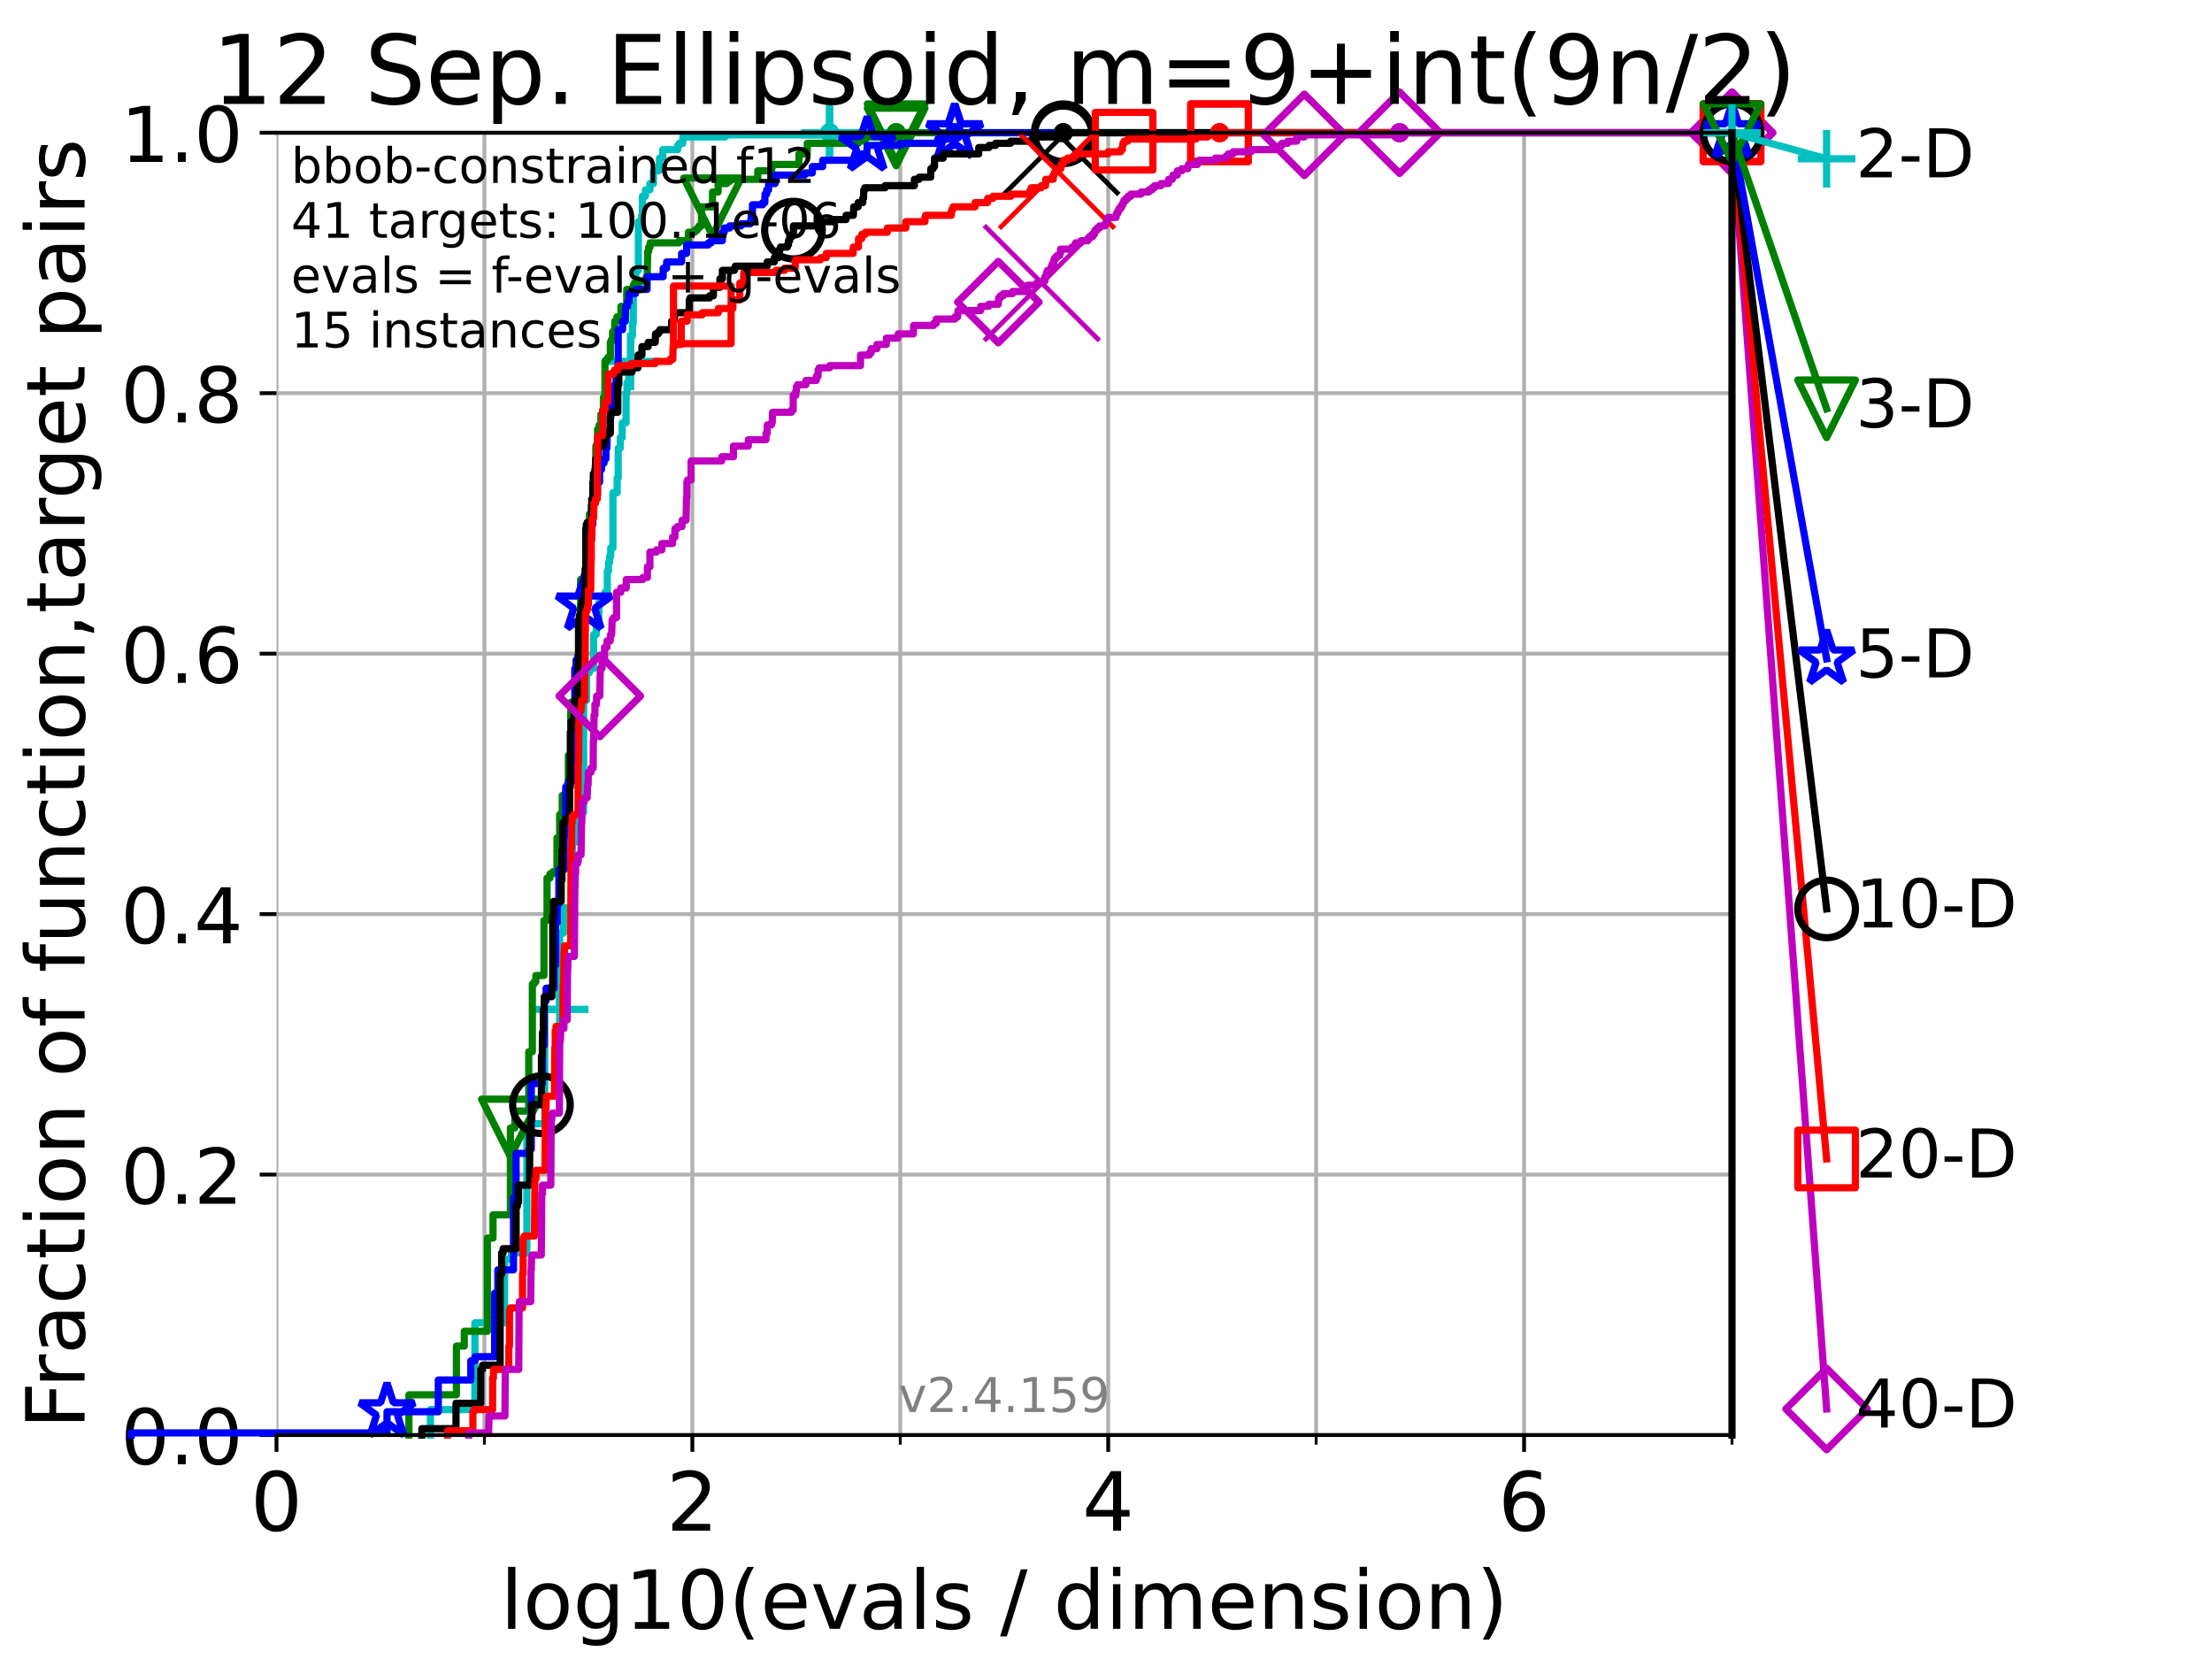 <?xml version="1.0" encoding="utf-8" standalone="no"?>
<!DOCTYPE svg PUBLIC "-//W3C//DTD SVG 1.1//EN"
  "http://www.w3.org/Graphics/SVG/1.1/DTD/svg11.dtd">
<!-- Created with matplotlib (https://matplotlib.org/) -->
<svg height="345.6pt" version="1.1" viewBox="0 0 460.8 345.6" width="460.8pt" xmlns="http://www.w3.org/2000/svg" xmlns:xlink="http://www.w3.org/1999/xlink">
 <defs>
  <style type="text/css">*{stroke-linecap:butt;stroke-linejoin:round;}</style>
 </defs>
 <g id="figure_1">
  <g id="patch_1">
   <path d="M 0 345.6 
L 460.8 345.6 
L 460.8 0 
L 0 0 
z
" style="fill:#ffffff;"/>
  </g>
  <g id="axes_1">
   <g id="patch_2">
    <path d="M 57.6 298.944 
L 360.806 298.944 
L 360.806 27.648 
L 57.6 27.648 
z
" style="fill:#ffffff;"/>
   </g>
   <g id="matplotlib.axis_1">
    <g id="xtick_1">
     <g id="line2d_1">
      <path clip-path="url(#pf6cb21646c)" d="M 57.6 298.944 
L 57.6 27.648 
" style="fill:none;stroke:#b0b0b0;stroke-linecap:square;stroke-width:0.8;"/>
     </g>
     <g id="line2d_2">
      <defs>
       <path d="M 0 0 
L 0 3.5 
" id="md0c7aacb43" style="stroke:#000000;stroke-width:0.8;"/>
      </defs>
      <g>
       <use style="stroke:#000000;stroke-width:0.8;" x="57.6" xlink:href="#md0c7aacb43" y="298.944"/>
      </g>
     </g>
     <g id="text_1">
      <!-- 0 -->
      <g transform="translate(52.192 318.861)scale(0.17 -0.17)">
       <defs>
        <path d="M 31.781 66.406 
Q 24.172 66.406 20.328 58.906 
Q 16.5 51.422 16.5 36.375 
Q 16.5 21.391 20.328 13.891 
Q 24.172 6.391 31.781 6.391 
Q 39.453 6.391 43.281 13.891 
Q 47.125 21.391 47.125 36.375 
Q 47.125 51.422 43.281 58.906 
Q 39.453 66.406 31.781 66.406 
z
M 31.781 74.219 
Q 44.047 74.219 50.516 64.516 
Q 56.984 54.828 56.984 36.375 
Q 56.984 17.969 50.516 8.266 
Q 44.047 -1.422 31.781 -1.422 
Q 19.531 -1.422 13.062 8.266 
Q 6.594 17.969 6.594 36.375 
Q 6.594 54.828 13.062 64.516 
Q 19.531 74.219 31.781 74.219 
z
" id="DejaVuSans-48"/>
       </defs>
       <use xlink:href="#DejaVuSans-48"/>
      </g>
     </g>
    </g>
    <g id="xtick_2">
     <g id="line2d_3">
      <path clip-path="url(#pf6cb21646c)" d="M 144.23 298.944 
L 144.23 27.648 
" style="fill:none;stroke:#b0b0b0;stroke-linecap:square;stroke-width:0.8;"/>
     </g>
     <g id="line2d_4">
      <g>
       <use style="stroke:#000000;stroke-width:0.8;" x="144.23" xlink:href="#md0c7aacb43" y="298.944"/>
      </g>
     </g>
     <g id="text_2">
      <!-- 2 -->
      <g transform="translate(138.822 318.861)scale(0.17 -0.17)">
       <defs>
        <path d="M 19.188 8.297 
L 53.609 8.297 
L 53.609 0 
L 7.328 0 
L 7.328 8.297 
Q 12.938 14.109 22.625 23.891 
Q 32.328 33.688 34.812 36.531 
Q 39.547 41.844 41.422 45.531 
Q 43.312 49.219 43.312 52.781 
Q 43.312 58.594 39.234 62.25 
Q 35.156 65.922 28.609 65.922 
Q 23.969 65.922 18.812 64.312 
Q 13.672 62.703 7.812 59.422 
L 7.812 69.391 
Q 13.766 71.781 18.938 73 
Q 24.125 74.219 28.422 74.219 
Q 39.75 74.219 46.484 68.547 
Q 53.219 62.891 53.219 53.422 
Q 53.219 48.922 51.531 44.891 
Q 49.859 40.875 45.406 35.406 
Q 44.188 33.984 37.641 27.219 
Q 31.109 20.453 19.188 8.297 
z
" id="DejaVuSans-50"/>
       </defs>
       <use xlink:href="#DejaVuSans-50"/>
      </g>
     </g>
    </g>
    <g id="xtick_3">
     <g id="line2d_5">
      <path clip-path="url(#pf6cb21646c)" d="M 230.861 298.944 
L 230.861 27.648 
" style="fill:none;stroke:#b0b0b0;stroke-linecap:square;stroke-width:0.8;"/>
     </g>
     <g id="line2d_6">
      <g>
       <use style="stroke:#000000;stroke-width:0.8;" x="230.861" xlink:href="#md0c7aacb43" y="298.944"/>
      </g>
     </g>
     <g id="text_3">
      <!-- 4 -->
      <g transform="translate(225.453 318.861)scale(0.17 -0.17)">
       <defs>
        <path d="M 37.797 64.312 
L 12.891 25.391 
L 37.797 25.391 
z
M 35.203 72.906 
L 47.609 72.906 
L 47.609 25.391 
L 58.016 25.391 
L 58.016 17.188 
L 47.609 17.188 
L 47.609 0 
L 37.797 0 
L 37.797 17.188 
L 4.891 17.188 
L 4.891 26.703 
z
" id="DejaVuSans-52"/>
       </defs>
       <use xlink:href="#DejaVuSans-52"/>
      </g>
     </g>
    </g>
    <g id="xtick_4">
     <g id="line2d_7">
      <path clip-path="url(#pf6cb21646c)" d="M 317.491 298.944 
L 317.491 27.648 
" style="fill:none;stroke:#b0b0b0;stroke-linecap:square;stroke-width:0.8;"/>
     </g>
     <g id="line2d_8">
      <g>
       <use style="stroke:#000000;stroke-width:0.8;" x="317.491" xlink:href="#md0c7aacb43" y="298.944"/>
      </g>
     </g>
     <g id="text_4">
      <!-- 6 -->
      <g transform="translate(312.083 318.861)scale(0.17 -0.17)">
       <defs>
        <path d="M 33.016 40.375 
Q 26.375 40.375 22.484 35.828 
Q 18.609 31.297 18.609 23.391 
Q 18.609 15.531 22.484 10.953 
Q 26.375 6.391 33.016 6.391 
Q 39.656 6.391 43.531 10.953 
Q 47.406 15.531 47.406 23.391 
Q 47.406 31.297 43.531 35.828 
Q 39.656 40.375 33.016 40.375 
z
M 52.594 71.297 
L 52.594 62.312 
Q 48.875 64.062 45.094 64.984 
Q 41.312 65.922 37.594 65.922 
Q 27.828 65.922 22.672 59.328 
Q 17.531 52.734 16.797 39.406 
Q 19.672 43.656 24.016 45.922 
Q 28.375 48.188 33.594 48.188 
Q 44.578 48.188 50.953 41.516 
Q 57.328 34.859 57.328 23.391 
Q 57.328 12.156 50.688 5.359 
Q 44.047 -1.422 33.016 -1.422 
Q 20.359 -1.422 13.672 8.266 
Q 6.984 17.969 6.984 36.375 
Q 6.984 53.656 15.188 63.938 
Q 23.391 74.219 37.203 74.219 
Q 40.922 74.219 44.703 73.484 
Q 48.484 72.75 52.594 71.297 
z
" id="DejaVuSans-54"/>
       </defs>
       <use xlink:href="#DejaVuSans-54"/>
      </g>
     </g>
    </g>
    <g id="xtick_5">
     <g id="line2d_9">
      <path clip-path="url(#pf6cb21646c)" d="M 100.915 298.944 
L 100.915 27.648 
" style="fill:none;stroke:#b0b0b0;stroke-linecap:square;stroke-width:0.8;"/>
     </g>
     <g id="line2d_10">
      <defs>
       <path d="M 0 0 
L 0 2 
" id="m3ddf3a51be" style="stroke:#000000;stroke-width:0.6;"/>
      </defs>
      <g>
       <use style="stroke:#000000;stroke-width:0.6;" x="100.915" xlink:href="#m3ddf3a51be" y="298.944"/>
      </g>
     </g>
    </g>
    <g id="xtick_6">
     <g id="line2d_11">
      <path clip-path="url(#pf6cb21646c)" d="M 187.546 298.944 
L 187.546 27.648 
" style="fill:none;stroke:#b0b0b0;stroke-linecap:square;stroke-width:0.8;"/>
     </g>
     <g id="line2d_12">
      <g>
       <use style="stroke:#000000;stroke-width:0.6;" x="187.546" xlink:href="#m3ddf3a51be" y="298.944"/>
      </g>
     </g>
    </g>
    <g id="xtick_7">
     <g id="line2d_13">
      <path clip-path="url(#pf6cb21646c)" d="M 274.176 298.944 
L 274.176 27.648 
" style="fill:none;stroke:#b0b0b0;stroke-linecap:square;stroke-width:0.8;"/>
     </g>
     <g id="line2d_14">
      <g>
       <use style="stroke:#000000;stroke-width:0.6;" x="274.176" xlink:href="#m3ddf3a51be" y="298.944"/>
      </g>
     </g>
    </g>
    <g id="xtick_8">
     <g id="line2d_15">
      <path clip-path="url(#pf6cb21646c)" d="M 360.806 298.944 
L 360.806 27.648 
" style="fill:none;stroke:#b0b0b0;stroke-linecap:square;stroke-width:0.8;"/>
     </g>
     <g id="line2d_16">
      <g>
       <use style="stroke:#000000;stroke-width:0.6;" x="360.806" xlink:href="#m3ddf3a51be" y="298.944"/>
      </g>
     </g>
    </g>
    <g id="text_5">
     <!-- log10(evals / dimension) -->
     <g transform="translate(104.239 339.314)scale(0.17 -0.17)">
      <defs>
       <path d="M 9.422 75.984 
L 18.406 75.984 
L 18.406 0 
L 9.422 0 
z
" id="DejaVuSans-108"/>
       <path d="M 30.609 48.391 
Q 23.391 48.391 19.188 42.75 
Q 14.984 37.109 14.984 27.297 
Q 14.984 17.484 19.156 11.844 
Q 23.344 6.203 30.609 6.203 
Q 37.797 6.203 41.984 11.859 
Q 46.188 17.531 46.188 27.297 
Q 46.188 37.016 41.984 42.703 
Q 37.797 48.391 30.609 48.391 
z
M 30.609 56 
Q 42.328 56 49.016 48.375 
Q 55.719 40.766 55.719 27.297 
Q 55.719 13.875 49.016 6.219 
Q 42.328 -1.422 30.609 -1.422 
Q 18.844 -1.422 12.172 6.219 
Q 5.516 13.875 5.516 27.297 
Q 5.516 40.766 12.172 48.375 
Q 18.844 56 30.609 56 
z
" id="DejaVuSans-111"/>
       <path d="M 45.406 27.984 
Q 45.406 37.75 41.375 43.109 
Q 37.359 48.484 30.078 48.484 
Q 22.859 48.484 18.828 43.109 
Q 14.797 37.75 14.797 27.984 
Q 14.797 18.266 18.828 12.891 
Q 22.859 7.516 30.078 7.516 
Q 37.359 7.516 41.375 12.891 
Q 45.406 18.266 45.406 27.984 
z
M 54.391 6.781 
Q 54.391 -7.172 48.188 -13.984 
Q 42 -20.797 29.203 -20.797 
Q 24.469 -20.797 20.266 -20.094 
Q 16.062 -19.391 12.109 -17.922 
L 12.109 -9.188 
Q 16.062 -11.328 19.922 -12.344 
Q 23.781 -13.375 27.781 -13.375 
Q 36.625 -13.375 41.016 -8.766 
Q 45.406 -4.156 45.406 5.172 
L 45.406 9.625 
Q 42.625 4.781 38.281 2.391 
Q 33.938 0 27.875 0 
Q 17.828 0 11.672 7.656 
Q 5.516 15.328 5.516 27.984 
Q 5.516 40.672 11.672 48.328 
Q 17.828 56 27.875 56 
Q 33.938 56 38.281 53.609 
Q 42.625 51.219 45.406 46.391 
L 45.406 54.688 
L 54.391 54.688 
z
" id="DejaVuSans-103"/>
       <path d="M 12.406 8.297 
L 28.516 8.297 
L 28.516 63.922 
L 10.984 60.406 
L 10.984 69.391 
L 28.422 72.906 
L 38.281 72.906 
L 38.281 8.297 
L 54.391 8.297 
L 54.391 0 
L 12.406 0 
z
" id="DejaVuSans-49"/>
       <path d="M 31 75.875 
Q 24.469 64.656 21.281 53.656 
Q 18.109 42.672 18.109 31.391 
Q 18.109 20.125 21.312 9.062 
Q 24.516 -2 31 -13.188 
L 23.188 -13.188 
Q 15.875 -1.703 12.234 9.375 
Q 8.594 20.453 8.594 31.391 
Q 8.594 42.281 12.203 53.312 
Q 15.828 64.359 23.188 75.875 
z
" id="DejaVuSans-40"/>
       <path d="M 56.203 29.594 
L 56.203 25.203 
L 14.891 25.203 
Q 15.484 15.922 20.484 11.062 
Q 25.484 6.203 34.422 6.203 
Q 39.594 6.203 44.453 7.469 
Q 49.312 8.734 54.109 11.281 
L 54.109 2.781 
Q 49.266 0.734 44.188 -0.344 
Q 39.109 -1.422 33.891 -1.422 
Q 20.797 -1.422 13.156 6.188 
Q 5.516 13.812 5.516 26.812 
Q 5.516 40.234 12.766 48.109 
Q 20.016 56 32.328 56 
Q 43.359 56 49.781 48.891 
Q 56.203 41.797 56.203 29.594 
z
M 47.219 32.234 
Q 47.125 39.594 43.094 43.984 
Q 39.062 48.391 32.422 48.391 
Q 24.906 48.391 20.391 44.141 
Q 15.875 39.891 15.188 32.172 
z
" id="DejaVuSans-101"/>
       <path d="M 2.984 54.688 
L 12.5 54.688 
L 29.594 8.797 
L 46.688 54.688 
L 56.203 54.688 
L 35.688 0 
L 23.484 0 
z
" id="DejaVuSans-118"/>
       <path d="M 34.281 27.484 
Q 23.391 27.484 19.188 25 
Q 14.984 22.516 14.984 16.5 
Q 14.984 11.719 18.141 8.906 
Q 21.297 6.109 26.703 6.109 
Q 34.188 6.109 38.703 11.406 
Q 43.219 16.703 43.219 25.484 
L 43.219 27.484 
z
M 52.203 31.203 
L 52.203 0 
L 43.219 0 
L 43.219 8.297 
Q 40.141 3.328 35.547 0.953 
Q 30.953 -1.422 24.312 -1.422 
Q 15.922 -1.422 10.953 3.297 
Q 6 8.016 6 15.922 
Q 6 25.141 12.172 29.828 
Q 18.359 34.516 30.609 34.516 
L 43.219 34.516 
L 43.219 35.406 
Q 43.219 41.609 39.141 45 
Q 35.062 48.391 27.688 48.391 
Q 23 48.391 18.547 47.266 
Q 14.109 46.141 10.016 43.891 
L 10.016 52.203 
Q 14.938 54.109 19.578 55.047 
Q 24.219 56 28.609 56 
Q 40.484 56 46.344 49.844 
Q 52.203 43.703 52.203 31.203 
z
" id="DejaVuSans-97"/>
       <path d="M 44.281 53.078 
L 44.281 44.578 
Q 40.484 46.531 36.375 47.5 
Q 32.281 48.484 27.875 48.484 
Q 21.188 48.484 17.844 46.438 
Q 14.5 44.391 14.5 40.281 
Q 14.5 37.156 16.891 35.375 
Q 19.281 33.594 26.516 31.984 
L 29.594 31.297 
Q 39.156 29.25 43.188 25.516 
Q 47.219 21.781 47.219 15.094 
Q 47.219 7.469 41.188 3.016 
Q 35.156 -1.422 24.609 -1.422 
Q 20.219 -1.422 15.453 -0.562 
Q 10.688 0.297 5.422 2 
L 5.422 11.281 
Q 10.406 8.688 15.234 7.391 
Q 20.062 6.109 24.812 6.109 
Q 31.156 6.109 34.562 8.281 
Q 37.984 10.453 37.984 14.406 
Q 37.984 18.062 35.516 20.016 
Q 33.062 21.969 24.703 23.781 
L 21.578 24.516 
Q 13.234 26.266 9.516 29.906 
Q 5.812 33.547 5.812 39.891 
Q 5.812 47.609 11.281 51.797 
Q 16.75 56 26.812 56 
Q 31.781 56 36.172 55.266 
Q 40.578 54.547 44.281 53.078 
z
" id="DejaVuSans-115"/>
       <path id="DejaVuSans-32"/>
       <path d="M 25.391 72.906 
L 33.688 72.906 
L 8.297 -9.281 
L 0 -9.281 
z
" id="DejaVuSans-47"/>
       <path d="M 45.406 46.391 
L 45.406 75.984 
L 54.391 75.984 
L 54.391 0 
L 45.406 0 
L 45.406 8.203 
Q 42.578 3.328 38.25 0.953 
Q 33.938 -1.422 27.875 -1.422 
Q 17.969 -1.422 11.734 6.484 
Q 5.516 14.406 5.516 27.297 
Q 5.516 40.188 11.734 48.094 
Q 17.969 56 27.875 56 
Q 33.938 56 38.25 53.625 
Q 42.578 51.266 45.406 46.391 
z
M 14.797 27.297 
Q 14.797 17.391 18.875 11.75 
Q 22.953 6.109 30.078 6.109 
Q 37.203 6.109 41.297 11.75 
Q 45.406 17.391 45.406 27.297 
Q 45.406 37.203 41.297 42.844 
Q 37.203 48.484 30.078 48.484 
Q 22.953 48.484 18.875 42.844 
Q 14.797 37.203 14.797 27.297 
z
" id="DejaVuSans-100"/>
       <path d="M 9.422 54.688 
L 18.406 54.688 
L 18.406 0 
L 9.422 0 
z
M 9.422 75.984 
L 18.406 75.984 
L 18.406 64.594 
L 9.422 64.594 
z
" id="DejaVuSans-105"/>
       <path d="M 52 44.188 
Q 55.375 50.25 60.062 53.125 
Q 64.75 56 71.094 56 
Q 79.641 56 84.281 50.016 
Q 88.922 44.047 88.922 33.016 
L 88.922 0 
L 79.891 0 
L 79.891 32.719 
Q 79.891 40.578 77.094 44.375 
Q 74.312 48.188 68.609 48.188 
Q 61.625 48.188 57.562 43.547 
Q 53.516 38.922 53.516 30.906 
L 53.516 0 
L 44.484 0 
L 44.484 32.719 
Q 44.484 40.625 41.703 44.406 
Q 38.922 48.188 33.109 48.188 
Q 26.219 48.188 22.156 43.531 
Q 18.109 38.875 18.109 30.906 
L 18.109 0 
L 9.078 0 
L 9.078 54.688 
L 18.109 54.688 
L 18.109 46.188 
Q 21.188 51.219 25.484 53.609 
Q 29.781 56 35.688 56 
Q 41.656 56 45.828 52.969 
Q 50 49.953 52 44.188 
z
" id="DejaVuSans-109"/>
       <path d="M 54.891 33.016 
L 54.891 0 
L 45.906 0 
L 45.906 32.719 
Q 45.906 40.484 42.875 44.328 
Q 39.844 48.188 33.797 48.188 
Q 26.516 48.188 22.312 43.547 
Q 18.109 38.922 18.109 30.906 
L 18.109 0 
L 9.078 0 
L 9.078 54.688 
L 18.109 54.688 
L 18.109 46.188 
Q 21.344 51.125 25.703 53.562 
Q 30.078 56 35.797 56 
Q 45.219 56 50.047 50.172 
Q 54.891 44.344 54.891 33.016 
z
" id="DejaVuSans-110"/>
       <path d="M 8.016 75.875 
L 15.828 75.875 
Q 23.141 64.359 26.781 53.312 
Q 30.422 42.281 30.422 31.391 
Q 30.422 20.453 26.781 9.375 
Q 23.141 -1.703 15.828 -13.188 
L 8.016 -13.188 
Q 14.5 -2 17.703 9.062 
Q 20.906 20.125 20.906 31.391 
Q 20.906 42.672 17.703 53.656 
Q 14.5 64.656 8.016 75.875 
z
" id="DejaVuSans-41"/>
      </defs>
      <use xlink:href="#DejaVuSans-108"/>
      <use x="27.783" xlink:href="#DejaVuSans-111"/>
      <use x="88.965" xlink:href="#DejaVuSans-103"/>
      <use x="152.441" xlink:href="#DejaVuSans-49"/>
      <use x="216.064" xlink:href="#DejaVuSans-48"/>
      <use x="279.688" xlink:href="#DejaVuSans-40"/>
      <use x="318.701" xlink:href="#DejaVuSans-101"/>
      <use x="380.225" xlink:href="#DejaVuSans-118"/>
      <use x="439.404" xlink:href="#DejaVuSans-97"/>
      <use x="500.684" xlink:href="#DejaVuSans-108"/>
      <use x="528.467" xlink:href="#DejaVuSans-115"/>
      <use x="580.566" xlink:href="#DejaVuSans-32"/>
      <use x="612.354" xlink:href="#DejaVuSans-47"/>
      <use x="646.045" xlink:href="#DejaVuSans-32"/>
      <use x="677.832" xlink:href="#DejaVuSans-100"/>
      <use x="741.309" xlink:href="#DejaVuSans-105"/>
      <use x="769.092" xlink:href="#DejaVuSans-109"/>
      <use x="866.504" xlink:href="#DejaVuSans-101"/>
      <use x="928.027" xlink:href="#DejaVuSans-110"/>
      <use x="991.406" xlink:href="#DejaVuSans-115"/>
      <use x="1043.506" xlink:href="#DejaVuSans-105"/>
      <use x="1071.289" xlink:href="#DejaVuSans-111"/>
      <use x="1132.471" xlink:href="#DejaVuSans-110"/>
      <use x="1195.85" xlink:href="#DejaVuSans-41"/>
     </g>
    </g>
   </g>
   <g id="matplotlib.axis_2">
    <g id="ytick_1">
     <g id="line2d_17">
      <path clip-path="url(#pf6cb21646c)" d="M 57.6 298.944 
L 360.806 298.944 
" style="fill:none;stroke:#b0b0b0;stroke-linecap:square;stroke-width:0.8;"/>
     </g>
     <g id="line2d_18">
      <defs>
       <path d="M 0 0 
L -3.5 0 
" id="m47cfe0ad34" style="stroke:#000000;stroke-width:0.8;"/>
      </defs>
      <g>
       <use style="stroke:#000000;stroke-width:0.8;" x="57.6" xlink:href="#m47cfe0ad34" y="298.944"/>
      </g>
     </g>
     <g id="text_6">
      <!-- 0.0 -->
      <g transform="translate(25.155 305.023)scale(0.16 -0.16)">
       <defs>
        <path d="M 10.688 12.406 
L 21 12.406 
L 21 0 
L 10.688 0 
z
" id="DejaVuSans-46"/>
       </defs>
       <use xlink:href="#DejaVuSans-48"/>
       <use x="63.623" xlink:href="#DejaVuSans-46"/>
       <use x="95.41" xlink:href="#DejaVuSans-48"/>
      </g>
     </g>
    </g>
    <g id="ytick_2">
     <g id="line2d_19">
      <path clip-path="url(#pf6cb21646c)" d="M 57.6 244.685 
L 360.806 244.685 
" style="fill:none;stroke:#b0b0b0;stroke-linecap:square;stroke-width:0.8;"/>
     </g>
     <g id="line2d_20">
      <g>
       <use style="stroke:#000000;stroke-width:0.8;" x="57.6" xlink:href="#m47cfe0ad34" y="244.685"/>
      </g>
     </g>
     <g id="text_7">
      <!-- 0.2 -->
      <g transform="translate(25.155 250.764)scale(0.16 -0.16)">
       <use xlink:href="#DejaVuSans-48"/>
       <use x="63.623" xlink:href="#DejaVuSans-46"/>
       <use x="95.41" xlink:href="#DejaVuSans-50"/>
      </g>
     </g>
    </g>
    <g id="ytick_3">
     <g id="line2d_21">
      <path clip-path="url(#pf6cb21646c)" d="M 57.6 190.426 
L 360.806 190.426 
" style="fill:none;stroke:#b0b0b0;stroke-linecap:square;stroke-width:0.8;"/>
     </g>
     <g id="line2d_22">
      <g>
       <use style="stroke:#000000;stroke-width:0.8;" x="57.6" xlink:href="#m47cfe0ad34" y="190.426"/>
      </g>
     </g>
     <g id="text_8">
      <!-- 0.4 -->
      <g transform="translate(25.155 196.504)scale(0.16 -0.16)">
       <use xlink:href="#DejaVuSans-48"/>
       <use x="63.623" xlink:href="#DejaVuSans-46"/>
       <use x="95.41" xlink:href="#DejaVuSans-52"/>
      </g>
     </g>
    </g>
    <g id="ytick_4">
     <g id="line2d_23">
      <path clip-path="url(#pf6cb21646c)" d="M 57.6 136.166 
L 360.806 136.166 
" style="fill:none;stroke:#b0b0b0;stroke-linecap:square;stroke-width:0.8;"/>
     </g>
     <g id="line2d_24">
      <g>
       <use style="stroke:#000000;stroke-width:0.8;" x="57.6" xlink:href="#m47cfe0ad34" y="136.166"/>
      </g>
     </g>
     <g id="text_9">
      <!-- 0.6 -->
      <g transform="translate(25.155 142.245)scale(0.16 -0.16)">
       <use xlink:href="#DejaVuSans-48"/>
       <use x="63.623" xlink:href="#DejaVuSans-46"/>
       <use x="95.41" xlink:href="#DejaVuSans-54"/>
      </g>
     </g>
    </g>
    <g id="ytick_5">
     <g id="line2d_25">
      <path clip-path="url(#pf6cb21646c)" d="M 57.6 81.907 
L 360.806 81.907 
" style="fill:none;stroke:#b0b0b0;stroke-linecap:square;stroke-width:0.8;"/>
     </g>
     <g id="line2d_26">
      <g>
       <use style="stroke:#000000;stroke-width:0.8;" x="57.6" xlink:href="#m47cfe0ad34" y="81.907"/>
      </g>
     </g>
     <g id="text_10">
      <!-- 0.8 -->
      <g transform="translate(25.155 87.986)scale(0.16 -0.16)">
       <defs>
        <path d="M 31.781 34.625 
Q 24.75 34.625 20.719 30.859 
Q 16.703 27.094 16.703 20.516 
Q 16.703 13.922 20.719 10.156 
Q 24.75 6.391 31.781 6.391 
Q 38.812 6.391 42.859 10.172 
Q 46.922 13.969 46.922 20.516 
Q 46.922 27.094 42.891 30.859 
Q 38.875 34.625 31.781 34.625 
z
M 21.922 38.812 
Q 15.578 40.375 12.031 44.719 
Q 8.5 49.078 8.5 55.328 
Q 8.5 64.062 14.719 69.141 
Q 20.953 74.219 31.781 74.219 
Q 42.672 74.219 48.875 69.141 
Q 55.078 64.062 55.078 55.328 
Q 55.078 49.078 51.531 44.719 
Q 48 40.375 41.703 38.812 
Q 48.828 37.156 52.797 32.312 
Q 56.781 27.484 56.781 20.516 
Q 56.781 9.906 50.312 4.234 
Q 43.844 -1.422 31.781 -1.422 
Q 19.734 -1.422 13.25 4.234 
Q 6.781 9.906 6.781 20.516 
Q 6.781 27.484 10.781 32.312 
Q 14.797 37.156 21.922 38.812 
z
M 18.312 54.391 
Q 18.312 48.734 21.844 45.562 
Q 25.391 42.391 31.781 42.391 
Q 38.141 42.391 41.719 45.562 
Q 45.312 48.734 45.312 54.391 
Q 45.312 60.062 41.719 63.234 
Q 38.141 66.406 31.781 66.406 
Q 25.391 66.406 21.844 63.234 
Q 18.312 60.062 18.312 54.391 
z
" id="DejaVuSans-56"/>
       </defs>
       <use xlink:href="#DejaVuSans-48"/>
       <use x="63.623" xlink:href="#DejaVuSans-46"/>
       <use x="95.41" xlink:href="#DejaVuSans-56"/>
      </g>
     </g>
    </g>
    <g id="ytick_6">
     <g id="line2d_27">
      <path clip-path="url(#pf6cb21646c)" d="M 57.6 27.648 
L 360.806 27.648 
" style="fill:none;stroke:#b0b0b0;stroke-linecap:square;stroke-width:0.8;"/>
     </g>
     <g id="line2d_28">
      <g>
       <use style="stroke:#000000;stroke-width:0.8;" x="57.6" xlink:href="#m47cfe0ad34" y="27.648"/>
      </g>
     </g>
     <g id="text_11">
      <!-- 1.0 -->
      <g transform="translate(25.155 33.727)scale(0.16 -0.16)">
       <use xlink:href="#DejaVuSans-49"/>
       <use x="63.623" xlink:href="#DejaVuSans-46"/>
       <use x="95.41" xlink:href="#DejaVuSans-48"/>
      </g>
     </g>
    </g>
    <g id="text_12">
     <!-- Fraction of function,target pairs -->
     <g transform="translate(17.62 297.681)rotate(-90)scale(0.17 -0.17)">
      <defs>
       <path d="M 9.812 72.906 
L 51.703 72.906 
L 51.703 64.594 
L 19.672 64.594 
L 19.672 43.109 
L 48.578 43.109 
L 48.578 34.812 
L 19.672 34.812 
L 19.672 0 
L 9.812 0 
z
" id="DejaVuSans-70"/>
       <path d="M 41.109 46.297 
Q 39.594 47.172 37.812 47.578 
Q 36.031 48 33.891 48 
Q 26.266 48 22.188 43.047 
Q 18.109 38.094 18.109 28.812 
L 18.109 0 
L 9.078 0 
L 9.078 54.688 
L 18.109 54.688 
L 18.109 46.188 
Q 20.953 51.172 25.484 53.578 
Q 30.031 56 36.531 56 
Q 37.453 56 38.578 55.875 
Q 39.703 55.766 41.062 55.516 
z
" id="DejaVuSans-114"/>
       <path d="M 48.781 52.594 
L 48.781 44.188 
Q 44.969 46.297 41.141 47.344 
Q 37.312 48.391 33.406 48.391 
Q 24.656 48.391 19.812 42.844 
Q 14.984 37.312 14.984 27.297 
Q 14.984 17.281 19.812 11.734 
Q 24.656 6.203 33.406 6.203 
Q 37.312 6.203 41.141 7.25 
Q 44.969 8.297 48.781 10.406 
L 48.781 2.094 
Q 45.016 0.344 40.984 -0.531 
Q 36.969 -1.422 32.422 -1.422 
Q 20.062 -1.422 12.781 6.344 
Q 5.516 14.109 5.516 27.297 
Q 5.516 40.672 12.859 48.328 
Q 20.219 56 33.016 56 
Q 37.156 56 41.109 55.141 
Q 45.062 54.297 48.781 52.594 
z
" id="DejaVuSans-99"/>
       <path d="M 18.312 70.219 
L 18.312 54.688 
L 36.812 54.688 
L 36.812 47.703 
L 18.312 47.703 
L 18.312 18.016 
Q 18.312 11.328 20.141 9.422 
Q 21.969 7.516 27.594 7.516 
L 36.812 7.516 
L 36.812 0 
L 27.594 0 
Q 17.188 0 13.234 3.875 
Q 9.281 7.766 9.281 18.016 
L 9.281 47.703 
L 2.688 47.703 
L 2.688 54.688 
L 9.281 54.688 
L 9.281 70.219 
z
" id="DejaVuSans-116"/>
       <path d="M 37.109 75.984 
L 37.109 68.5 
L 28.516 68.5 
Q 23.688 68.5 21.797 66.547 
Q 19.922 64.594 19.922 59.516 
L 19.922 54.688 
L 34.719 54.688 
L 34.719 47.703 
L 19.922 47.703 
L 19.922 0 
L 10.891 0 
L 10.891 47.703 
L 2.297 47.703 
L 2.297 54.688 
L 10.891 54.688 
L 10.891 58.5 
Q 10.891 67.625 15.141 71.797 
Q 19.391 75.984 28.609 75.984 
z
" id="DejaVuSans-102"/>
       <path d="M 8.5 21.578 
L 8.5 54.688 
L 17.484 54.688 
L 17.484 21.922 
Q 17.484 14.156 20.5 10.266 
Q 23.531 6.391 29.594 6.391 
Q 36.859 6.391 41.078 11.031 
Q 45.312 15.672 45.312 23.688 
L 45.312 54.688 
L 54.297 54.688 
L 54.297 0 
L 45.312 0 
L 45.312 8.406 
Q 42.047 3.422 37.719 1 
Q 33.406 -1.422 27.688 -1.422 
Q 18.266 -1.422 13.375 4.438 
Q 8.5 10.297 8.5 21.578 
z
M 31.109 56 
z
" id="DejaVuSans-117"/>
       <path d="M 11.719 12.406 
L 22.016 12.406 
L 22.016 4 
L 14.016 -11.625 
L 7.719 -11.625 
L 11.719 4 
z
" id="DejaVuSans-44"/>
       <path d="M 18.109 8.203 
L 18.109 -20.797 
L 9.078 -20.797 
L 9.078 54.688 
L 18.109 54.688 
L 18.109 46.391 
Q 20.953 51.266 25.266 53.625 
Q 29.594 56 35.594 56 
Q 45.562 56 51.781 48.094 
Q 58.016 40.188 58.016 27.297 
Q 58.016 14.406 51.781 6.484 
Q 45.562 -1.422 35.594 -1.422 
Q 29.594 -1.422 25.266 0.953 
Q 20.953 3.328 18.109 8.203 
z
M 48.688 27.297 
Q 48.688 37.203 44.609 42.844 
Q 40.531 48.484 33.406 48.484 
Q 26.266 48.484 22.188 42.844 
Q 18.109 37.203 18.109 27.297 
Q 18.109 17.391 22.188 11.75 
Q 26.266 6.109 33.406 6.109 
Q 40.531 6.109 44.609 11.75 
Q 48.688 17.391 48.688 27.297 
z
" id="DejaVuSans-112"/>
      </defs>
      <use xlink:href="#DejaVuSans-70"/>
      <use x="50.27" xlink:href="#DejaVuSans-114"/>
      <use x="91.383" xlink:href="#DejaVuSans-97"/>
      <use x="152.662" xlink:href="#DejaVuSans-99"/>
      <use x="207.643" xlink:href="#DejaVuSans-116"/>
      <use x="246.852" xlink:href="#DejaVuSans-105"/>
      <use x="274.635" xlink:href="#DejaVuSans-111"/>
      <use x="335.816" xlink:href="#DejaVuSans-110"/>
      <use x="399.195" xlink:href="#DejaVuSans-32"/>
      <use x="430.982" xlink:href="#DejaVuSans-111"/>
      <use x="492.164" xlink:href="#DejaVuSans-102"/>
      <use x="527.369" xlink:href="#DejaVuSans-32"/>
      <use x="559.156" xlink:href="#DejaVuSans-102"/>
      <use x="594.361" xlink:href="#DejaVuSans-117"/>
      <use x="657.74" xlink:href="#DejaVuSans-110"/>
      <use x="721.119" xlink:href="#DejaVuSans-99"/>
      <use x="776.1" xlink:href="#DejaVuSans-116"/>
      <use x="815.309" xlink:href="#DejaVuSans-105"/>
      <use x="843.092" xlink:href="#DejaVuSans-111"/>
      <use x="904.273" xlink:href="#DejaVuSans-110"/>
      <use x="967.652" xlink:href="#DejaVuSans-44"/>
      <use x="999.439" xlink:href="#DejaVuSans-116"/>
      <use x="1038.648" xlink:href="#DejaVuSans-97"/>
      <use x="1099.928" xlink:href="#DejaVuSans-114"/>
      <use x="1139.291" xlink:href="#DejaVuSans-103"/>
      <use x="1202.768" xlink:href="#DejaVuSans-101"/>
      <use x="1264.291" xlink:href="#DejaVuSans-116"/>
      <use x="1303.5" xlink:href="#DejaVuSans-32"/>
      <use x="1335.287" xlink:href="#DejaVuSans-112"/>
      <use x="1398.764" xlink:href="#DejaVuSans-97"/>
      <use x="1460.043" xlink:href="#DejaVuSans-105"/>
      <use x="1487.826" xlink:href="#DejaVuSans-114"/>
      <use x="1528.939" xlink:href="#DejaVuSans-115"/>
     </g>
    </g>
   </g>
   <g id="line2d_29">
    <defs>
     <path d="M 0 1.5 
C 0.398 1.5 0.779 1.342 1.061 1.061 
C 1.342 0.779 1.5 0.398 1.5 0 
C 1.5 -0.398 1.342 -0.779 1.061 -1.061 
C 0.779 -1.342 0.398 -1.5 0 -1.5 
C -0.398 -1.5 -0.779 -1.342 -1.061 -1.061 
C -1.342 -0.779 -1.5 -0.398 -1.5 0 
C -1.5 0.398 -1.342 0.779 -1.061 1.061 
C -0.779 1.342 -0.398 1.5 0 1.5 
z
" id="m946ffde0f9" style="stroke:#00bfbf;"/>
    </defs>
    <g>
     <use style="fill:#00bfbf;stroke:#00bfbf;" x="172.815" xlink:href="#m946ffde0f9" y="27.648"/>
     <use style="fill:#00bfbf;stroke:#00bfbf;" x="172.815" xlink:href="#m946ffde0f9" y="27.648"/>
    </g>
   </g>
   <g id="line2d_30">
    <path d="M 89.669 298.944 
L 89.669 293.65 
L 98.933 293.65 
L 98.933 275.564 
L 105.113 275.564 
L 105.113 262.33 
L 106.561 262.33 
L 106.561 261.007 
L 109.757 261.007 
L 109.757 234.098 
L 113.478 234.098 
L 113.478 210.277 
L 116.584 210.277 
L 116.584 194.396 
L 117.384 194.396 
L 117.384 189.102 
L 119.248 189.102 
L 119.248 175.427 
L 119.945 175.427 
L 119.945 169.692 
L 120.284 169.692 
L 120.284 169.251 
L 121.582 169.251 
L 121.582 145.871 
L 122.199 145.871 
L 122.199 140.137 
L 122.796 140.137 
L 122.796 139.254 
L 123.658 139.254 
L 123.658 132.196 
L 124.211 132.196 
L 124.211 129.991 
L 124.748 129.991 
L 124.748 125.579 
L 125.271 125.579 
L 125.271 124.256 
L 126.029 124.256 
L 126.029 123.374 
L 126.517 123.374 
L 126.517 118.962 
L 126.757 118.962 
L 126.757 117.198 
L 126.994 117.198 
L 126.994 115.874 
L 127.227 115.874 
L 127.227 114.11 
L 127.686 114.11 
L 127.686 102.64 
L 128.571 102.64 
L 128.571 99.552 
L 128.786 99.552 
L 128.786 93.377 
L 129.209 93.377 
L 129.209 91.171 
L 129.623 91.171 
L 129.623 88.083 
L 130.423 88.083 
L 130.423 81.907 
L 130.618 81.907 
L 130.618 79.702 
L 131.002 79.702 
L 131.002 75.29 
L 131.378 75.29 
L 131.378 69.997 
L 131.747 69.997 
L 131.747 67.35 
L 131.929 67.35 
L 131.929 59.851 
L 132.464 59.851 
L 132.464 56.322 
L 132.984 56.322 
L 132.984 46.176 
L 133.656 46.176 
L 133.656 44.852 
L 133.82 44.852 
L 133.82 40.882 
L 134.464 40.882 
L 134.464 39.559 
L 135.389 39.559 
L 135.389 38.235 
L 136.127 38.235 
L 136.127 35.588 
L 137.25 35.588 
L 137.25 34.265 
L 137.386 34.265 
L 137.386 32.942 
L 138.051 32.942 
L 138.051 31.177 
L 141.173 31.177 
L 141.173 30.295 
L 141.502 30.295 
L 141.502 29.854 
L 142.248 29.854 
L 142.248 28.53 
L 151.09 28.53 
L 151.09 28.089 
L 172.815 28.089 
L 172.815 27.648 
L 360.806 27.648 
" style="fill:none;stroke:#00bfbf;stroke-linecap:square;stroke-width:1.5;"/>
   </g>
   <g id="line2d_31">
    <defs>
     <path d="M -6 0 
L 6 0 
M 0 6 
L 0 -6 
" id="ma84c56771e" style="stroke:#00bfbf;stroke-width:1.5;"/>
    </defs>
    <g>
     <use style="fill-opacity:0;stroke:#00bfbf;stroke-width:1.5;" x="116.584" xlink:href="#ma84c56771e" y="210.277"/>
     <use style="fill-opacity:0;stroke:#00bfbf;stroke-width:1.5;" x="131.378" xlink:href="#ma84c56771e" y="75.29"/>
     <use style="fill-opacity:0;stroke:#00bfbf;stroke-width:1.5;" x="172.815" xlink:href="#ma84c56771e" y="28.089"/>
     <use style="fill-opacity:0;stroke:#00bfbf;stroke-width:1.5;" x="172.815" xlink:href="#ma84c56771e" y="27.648"/>
     <use style="fill-opacity:0;stroke:#00bfbf;stroke-width:1.5;" x="360.806" xlink:href="#ma84c56771e" y="27.648"/>
    </g>
   </g>
   <g id="line2d_32">
    <path style="fill:none;stroke:#00bfbf;stroke-linecap:square;stroke-width:1.5;"/>
    <g/>
   </g>
   <g id="line2d_33">
    <defs>
     <path d="M 0 1.5 
C 0.398 1.5 0.779 1.342 1.061 1.061 
C 1.342 0.779 1.5 0.398 1.5 0 
C 1.5 -0.398 1.342 -0.779 1.061 -1.061 
C 0.779 -1.342 0.398 -1.5 0 -1.5 
C -0.398 -1.5 -0.779 -1.342 -1.061 -1.061 
C -1.342 -0.779 -1.5 -0.398 -1.5 0 
C -1.5 0.398 -1.342 0.779 -1.061 1.061 
C -0.779 1.342 -0.398 1.5 0 1.5 
z
" id="m4104e83e32" style="stroke:#008000;"/>
    </defs>
    <g>
     <use style="fill:#008000;stroke:#008000;" x="186.686" xlink:href="#m4104e83e32" y="27.648"/>
     <use style="fill:#008000;stroke:#008000;" x="186.686" xlink:href="#m4104e83e32" y="27.648"/>
    </g>
   </g>
   <g id="line2d_34">
    <path d="M 85.184 298.944 
L 85.184 290.562 
L 95.081 290.562 
L 95.081 280.416 
L 96.718 280.416 
L 96.718 277.329 
L 101.532 277.329 
L 101.532 257.919 
L 102.708 257.919 
L 102.708 253.066 
L 106.327 253.066 
L 106.327 234.98 
L 107.245 234.98 
L 107.245 231.451 
L 110.145 231.451 
L 110.145 219.099 
L 110.897 219.099 
L 110.897 204.983 
L 111.262 204.983 
L 111.262 204.542 
L 111.621 204.542 
L 111.621 203.218 
L 113.317 203.218 
L 113.317 191.749 
L 113.954 191.749 
L 113.954 182.926 
L 114.571 182.926 
L 114.571 182.044 
L 115.168 182.044 
L 115.168 181.603 
L 116.03 181.603 
L 116.03 174.545 
L 116.584 174.545 
L 116.584 169.692 
L 117.121 169.692 
L 117.121 165.722 
L 118.401 165.722 
L 118.401 157.341 
L 118.89 157.341 
L 118.89 146.312 
L 120.507 146.312 
L 120.507 129.549 
L 120.944 129.549 
L 120.944 120.727 
L 122.199 120.727 
L 122.199 119.845 
L 122.4 119.845 
L 122.4 117.639 
L 122.796 117.639 
L 122.796 107.052 
L 123.184 107.052 
L 123.184 105.287 
L 123.564 105.287 
L 123.564 101.317 
L 123.936 101.317 
L 123.936 98.229 
L 124.12 98.229 
L 124.12 92.935 
L 124.302 92.935 
L 124.302 92.494 
L 124.482 92.494 
L 124.482 89.406 
L 124.837 89.406 
L 124.837 88.524 
L 125.185 88.524 
L 125.185 86.319 
L 125.527 86.319 
L 125.527 85.436 
L 125.696 85.436 
L 125.696 82.789 
L 126.029 82.789 
L 126.029 75.29 
L 126.356 75.29 
L 126.356 74.849 
L 126.677 74.849 
L 126.677 74.408 
L 127.15 74.408 
L 127.15 71.32 
L 127.304 71.32 
L 127.304 70.879 
L 127.61 70.879 
L 127.61 69.114 
L 128.06 69.114 
L 128.06 66.909 
L 128.499 66.909 
L 128.499 66.026 
L 129.348 66.026 
L 129.348 63.821 
L 130.553 63.821 
L 130.553 60.292 
L 131.929 60.292 
L 131.929 59.409 
L 132.169 59.409 
L 132.169 58.968 
L 133.211 58.968 
L 133.211 58.527 
L 134.621 58.527 
L 134.621 57.645 
L 134.829 57.645 
L 134.932 52.351 
L 135.136 52.351 
L 135.136 51.469 
L 135.439 51.469 
L 135.439 50.587 
L 141.466 50.587 
L 141.466 50.146 
L 143.397 50.146 
L 143.397 48.381 
L 144.725 48.381 
L 144.725 47.94 
L 145.267 47.94 
L 145.267 47.499 
L 145.62 47.499 
L 145.62 47.058 
L 146.137 47.058 
L 146.137 43.088 
L 148.428 43.088 
L 148.428 40 
L 149.595 40 
L 149.595 38.235 
L 151.392 38.235 
L 151.392 37.794 
L 152.024 37.794 
L 152.024 37.353 
L 157.856 37.353 
L 157.856 35.588 
L 160.752 35.588 
L 160.752 34.706 
L 160.985 34.706 
L 160.985 34.265 
L 166.441 34.265 
L 166.441 32.059 
L 168.169 32.059 
L 168.169 29.854 
L 178.804 29.854 
L 178.804 29.413 
L 179.548 29.413 
L 179.548 28.971 
L 180.364 28.971 
L 180.364 28.53 
L 186.686 28.53 
L 186.686 27.648 
L 360.806 27.648 
L 360.806 27.648 
" style="fill:none;stroke:#008000;stroke-linecap:square;stroke-width:1.5;"/>
   </g>
   <g id="line2d_35">
    <defs>
     <path d="M -0 6 
L 6 -6 
L -6 -6 
z
" id="m6e3662caf6" style="stroke:#008000;stroke-linejoin:miter;stroke-width:1.5;"/>
    </defs>
    <g>
     <use style="fill-opacity:0;stroke:#008000;stroke-linejoin:miter;stroke-width:1.5;" x="106.327" xlink:href="#m6e3662caf6" y="234.98"/>
     <use style="fill-opacity:0;stroke:#008000;stroke-linejoin:miter;stroke-width:1.5;" x="148.428" xlink:href="#m6e3662caf6" y="43.088"/>
     <use style="fill-opacity:0;stroke:#008000;stroke-linejoin:miter;stroke-width:1.5;" x="186.686" xlink:href="#m6e3662caf6" y="28.53"/>
     <use style="fill-opacity:0;stroke:#008000;stroke-linejoin:miter;stroke-width:1.5;" x="186.686" xlink:href="#m6e3662caf6" y="27.648"/>
     <use style="fill-opacity:0;stroke:#008000;stroke-linejoin:miter;stroke-width:1.5;" x="360.806" xlink:href="#m6e3662caf6" y="27.648"/>
    </g>
   </g>
   <g id="line2d_36">
    <path style="fill:none;stroke:#008000;stroke-linecap:square;stroke-width:1.5;"/>
    <g/>
   </g>
   <g id="line2d_37">
    <defs>
     <path d="M 0 1.5 
C 0.398 1.5 0.779 1.342 1.061 1.061 
C 1.342 0.779 1.5 0.398 1.5 0 
C 1.5 -0.398 1.342 -0.779 1.061 -1.061 
C 0.779 -1.342 0.398 -1.5 0 -1.5 
C -0.398 -1.5 -0.779 -1.342 -1.061 -1.061 
C -1.342 -0.779 -1.5 -0.398 -1.5 0 
C -1.5 0.398 -1.342 0.779 -1.061 1.061 
C -0.779 1.342 -0.398 1.5 0 1.5 
z
" id="meb4ea10b98" style="stroke:#0000ff;"/>
    </defs>
    <g>
     <use style="fill:#0000ff;stroke:#0000ff;" x="198.885" xlink:href="#meb4ea10b98" y="27.648"/>
     <use style="fill:#0000ff;stroke:#0000ff;" x="198.885" xlink:href="#meb4ea10b98" y="27.648"/>
    </g>
   </g>
   <g id="line2d_38">
    <path d="M 27.324 298.944 
L 27.324 298.503 
L 80.621 298.503 
L 80.621 294.092 
L 91.306 294.092 
L 91.306 287.475 
L 98.078 287.475 
L 98.078 283.504 
L 98.933 283.504 
L 98.933 282.622 
L 103.047 282.622 
L 103.047 269.388 
L 103.707 269.388 
L 103.707 264.536 
L 106.974 264.536 
L 106.974 249.537 
L 107.512 249.537 
L 107.512 240.273 
L 110.221 240.273 
L 110.221 239.391 
L 110.675 239.391 
L 110.675 225.716 
L 112.989 225.716 
L 112.989 217.776 
L 113.381 217.776 
L 113.381 208.512 
L 113.765 208.512 
L 113.765 205.865 
L 115.402 205.865 
L 115.402 201.013 
L 115.747 201.013 
L 115.747 192.19 
L 116.086 192.19 
L 116.086 188.22 
L 116.419 188.22 
L 116.419 181.162 
L 117.54 181.162 
L 117.54 174.104 
L 117.849 174.104 
L 117.849 163.958 
L 118.152 163.958 
L 118.152 163.517 
L 118.451 163.517 
L 118.451 162.634 
L 119.739 162.634 
L 119.739 139.254 
L 120.013 139.254 
L 120.013 137.49 
L 120.284 137.49 
L 120.284 137.049 
L 120.418 137.049 
L 120.418 136.608 
L 120.551 136.608 
L 120.551 136.166 
L 121.456 136.166 
L 121.456 126.02 
L 121.707 126.02 
L 121.707 119.845 
L 122.199 119.845 
L 122.199 114.11 
L 123.03 114.11 
L 123.03 112.345 
L 123.26 112.345 
L 123.26 109.257 
L 123.488 109.257 
L 123.488 103.523 
L 123.936 103.523 
L 123.936 103.082 
L 124.482 103.082 
L 124.482 100.435 
L 124.907 100.435 
L 124.907 97.788 
L 125.322 97.788 
L 125.322 96.465 
L 125.83 96.465 
L 125.83 95.582 
L 126.226 95.582 
L 126.226 93.377 
L 126.421 93.377 
L 126.517 89.848 
L 127.087 89.848 
L 127.087 86.76 
L 127.274 86.76 
L 127.274 82.789 
L 127.641 82.789 
L 127.641 81.025 
L 128.001 81.025 
L 128.09 80.143 
L 128.354 80.143 
L 128.354 78.819 
L 128.786 78.819 
L 128.786 68.673 
L 129.704 68.673 
L 129.704 66.909 
L 130.266 66.909 
L 130.345 63.821 
L 130.734 63.821 
L 130.734 62.939 
L 131.04 62.939 
L 131.04 61.174 
L 132.358 61.174 
L 132.358 60.292 
L 134.808 60.292 
L 134.808 57.645 
L 138.155 57.645 
L 138.155 55.88 
L 138.869 55.88 
L 138.869 54.557 
L 141.996 54.557 
L 141.996 52.793 
L 143.026 52.793 
L 143.026 51.028 
L 147.566 51.028 
L 147.566 50.587 
L 148.155 50.587 
L 148.155 50.146 
L 150.479 50.146 
L 150.479 48.381 
L 150.88 48.381 
L 150.88 47.499 
L 152.008 47.499 
L 152.008 47.058 
L 154.367 47.058 
L 154.367 46.617 
L 156.305 46.617 
L 156.403 45.734 
L 156.502 45.734 
L 156.502 44.852 
L 156.755 44.852 
L 156.755 42.646 
L 158.891 42.646 
L 158.891 42.205 
L 159.334 42.205 
L 159.368 40.441 
L 159.718 40.441 
L 159.718 39.559 
L 160.11 39.559 
L 160.11 38.235 
L 161.467 38.235 
L 161.467 36.471 
L 167.635 36.471 
L 167.635 36.03 
L 169.225 36.03 
L 169.225 34.706 
L 171.378 34.706 
L 171.378 33.383 
L 179.326 33.383 
L 179.326 32.059 
L 180.576 32.059 
L 180.647 30.295 
L 187.606 30.295 
L 187.606 29.854 
L 195.348 29.854 
L 195.348 28.971 
L 197.695 28.971 
L 197.695 28.089 
L 198.885 28.089 
L 198.885 27.648 
L 360.806 27.648 
L 360.806 27.648 
" style="fill:none;stroke:#0000ff;stroke-linecap:square;stroke-width:1.5;"/>
   </g>
   <g id="line2d_39">
    <defs>
     <path d="M 0 -6 
L -1.347 -1.854 
L -5.706 -1.854 
L -2.18 0.708 
L -3.527 4.854 
L -0 2.292 
L 3.527 4.854 
L 2.18 0.708 
L 5.706 -1.854 
L 1.347 -1.854 
z
" id="m398ab3be82" style="stroke:#0000ff;stroke-linejoin:bevel;stroke-width:1.5;"/>
    </defs>
    <g>
     <use style="fill-opacity:0;stroke:#0000ff;stroke-linejoin:bevel;stroke-width:1.5;" x="80.621" xlink:href="#m398ab3be82" y="294.092"/>
     <use style="fill-opacity:0;stroke:#0000ff;stroke-linejoin:bevel;stroke-width:1.5;" x="121.707" xlink:href="#m398ab3be82" y="126.02"/>
     <use style="fill-opacity:0;stroke:#0000ff;stroke-linejoin:bevel;stroke-width:1.5;" x="180.647" xlink:href="#m398ab3be82" y="30.295"/>
     <use style="fill-opacity:0;stroke:#0000ff;stroke-linejoin:bevel;stroke-width:1.5;" x="198.885" xlink:href="#m398ab3be82" y="27.648"/>
     <use style="fill-opacity:0;stroke:#0000ff;stroke-linejoin:bevel;stroke-width:1.5;" x="198.885" xlink:href="#m398ab3be82" y="27.648"/>
     <use style="fill-opacity:0;stroke:#0000ff;stroke-linejoin:bevel;stroke-width:1.5;" x="360.806" xlink:href="#m398ab3be82" y="27.648"/>
    </g>
   </g>
   <g id="line2d_40">
    <path style="fill:none;stroke:#0000ff;stroke-linecap:square;stroke-width:1.5;"/>
    <g/>
   </g>
   <g id="line2d_41">
    <defs>
     <path d="M 0 1.5 
C 0.398 1.5 0.779 1.342 1.061 1.061 
C 1.342 0.779 1.5 0.398 1.5 0 
C 1.5 -0.398 1.342 -0.779 1.061 -1.061 
C 0.779 -1.342 0.398 -1.5 0 -1.5 
C -0.398 -1.5 -0.779 -1.342 -1.061 -1.061 
C -1.342 -0.779 -1.5 -0.398 -1.5 0 
C -1.5 0.398 -1.342 0.779 -1.061 1.061 
C -0.779 1.342 -0.398 1.5 0 1.5 
z
" id="ma5c48ac569" style="stroke:#000000;"/>
    </defs>
    <g>
     <use style="stroke:#000000;" x="221.492" xlink:href="#ma5c48ac569" y="27.648"/>
     <use style="stroke:#000000;" x="221.492" xlink:href="#ma5c48ac569" y="27.648"/>
    </g>
   </g>
   <g id="line2d_42">
    <path d="M 87.876 298.944 
L 87.876 297.621 
L 94.995 297.621 
L 94.995 292.327 
L 100.147 292.327 
L 100.147 285.269 
L 100.535 285.269 
L 100.535 284.387 
L 104.188 284.387 
L 104.188 265.418 
L 104.501 265.418 
L 104.501 261.007 
L 104.809 261.007 
L 104.809 260.124 
L 107.512 260.124 
L 107.512 251.302 
L 107.775 251.302 
L 107.775 250.42 
L 108.034 250.42 
L 108.034 246.89 
L 110.336 246.89 
L 110.336 236.303 
L 110.562 236.303 
L 110.562 233.215 
L 110.786 233.215 
L 110.786 230.127 
L 112.79 230.127 
L 112.79 219.981 
L 112.989 219.981 
L 112.989 215.129 
L 113.186 215.129 
L 113.186 210.277 
L 113.381 210.277 
L 113.381 207.63 
L 114.962 207.63 
L 114.962 205.424 
L 115.139 205.424 
L 115.139 190.867 
L 115.315 190.867 
L 115.315 187.779 
L 116.908 187.779 
L 116.908 183.367 
L 117.068 183.367 
L 117.068 177.192 
L 117.227 177.192 
L 117.227 171.457 
L 117.695 171.457 
L 117.695 171.016 
L 117.849 171.016 
L 117.849 170.575 
L 118.672 170.575 
L 118.672 163.958 
L 118.817 163.958 
L 118.817 152.488 
L 118.962 152.488 
L 118.962 150.283 
L 119.46 150.283 
L 119.53 149.4 
L 119.6 149.4 
L 119.6 146.312 
L 119.739 146.312 
L 119.739 145.871 
L 120.284 145.871 
L 120.284 140.578 
L 120.418 140.578 
L 120.418 137.49 
L 120.551 137.49 
L 120.551 129.549 
L 120.683 129.549 
L 120.683 128.226 
L 120.879 128.226 
L 120.879 127.785 
L 121.009 127.785 
L 121.073 126.462 
L 121.138 126.462 
L 121.138 126.02 
L 121.266 126.02 
L 121.266 125.138 
L 121.769 125.138 
L 121.769 123.815 
L 121.893 123.815 
L 121.893 118.521 
L 122.016 118.521 
L 122.016 110.14 
L 122.138 110.14 
L 122.138 109.257 
L 122.32 109.257 
L 122.32 108.816 
L 123.26 108.816 
L 123.26 103.964 
L 123.488 103.964 
L 123.488 100.435 
L 123.601 100.435 
L 123.601 98.67 
L 123.825 98.67 
L 123.936 97.788 
L 123.992 97.788 
L 124.102 95.582 
L 124.642 95.582 
L 124.642 92.935 
L 125.679 92.935 
L 125.679 92.053 
L 126.029 92.053 
L 126.029 90.73 
L 126.372 90.73 
L 126.372 90.289 
L 127.134 90.289 
L 127.134 85.877 
L 128.701 85.877 
L 128.701 80.143 
L 128.914 80.143 
L 128.914 77.496 
L 131.674 77.496 
L 131.674 76.614 
L 132.916 76.614 
L 132.916 73.967 
L 133.722 73.967 
L 133.722 72.202 
L 135.024 72.202 
L 135.024 71.32 
L 136.499 71.32 
L 136.556 69.556 
L 137.141 69.556 
L 137.141 69.114 
L 137.467 69.114 
L 137.467 68.673 
L 139.915 68.673 
L 139.915 66.909 
L 140.405 66.909 
L 140.451 66.026 
L 140.543 66.026 
L 140.543 65.585 
L 140.657 65.585 
L 140.657 65.144 
L 143.58 65.144 
L 143.58 62.497 
L 143.754 62.497 
L 143.754 62.056 
L 147.832 62.056 
L 147.832 61.615 
L 148.623 61.615 
L 148.623 59.851 
L 149.973 59.851 
L 149.973 58.086 
L 150.479 58.086 
L 150.479 56.322 
L 152.989 56.322 
L 152.989 55.88 
L 153.177 55.88 
L 153.177 55.439 
L 159.817 55.439 
L 159.817 54.557 
L 161.301 54.557 
L 161.301 53.675 
L 162.22 53.675 
L 162.22 52.351 
L 162.385 52.351 
L 162.385 51.91 
L 162.578 51.91 
L 162.578 51.469 
L 164.011 51.469 
L 164.011 51.028 
L 164.24 51.028 
L 164.24 50.146 
L 164.504 50.146 
L 164.504 49.263 
L 165.041 49.263 
L 165.041 48.822 
L 165.282 48.822 
L 165.288 47.058 
L 171.159 47.058 
L 171.159 46.176 
L 173.856 46.176 
L 173.856 45.734 
L 176.255 45.734 
L 176.255 44.852 
L 177.772 44.852 
L 177.845 43.088 
L 178.767 43.088 
L 178.767 42.205 
L 179.732 42.205 
L 179.732 41.323 
L 179.882 41.323 
L 179.947 39.559 
L 180.152 39.559 
L 180.152 39.117 
L 184.371 39.117 
L 184.371 38.676 
L 190.485 38.676 
L 190.485 37.353 
L 191.473 37.353 
L 191.473 36.912 
L 193.877 36.912 
L 193.907 35.147 
L 194.389 35.147 
L 194.389 34.706 
L 194.679 34.706 
L 194.679 32.942 
L 196.479 32.942 
L 196.479 32.059 
L 203.89 32.059 
L 203.89 30.736 
L 206.024 30.736 
L 206.024 30.295 
L 207.381 30.295 
L 207.381 29.854 
L 210.528 29.854 
L 210.528 29.413 
L 215.143 29.413 
L 215.143 28.53 
L 221.24 28.53 
L 221.24 28.089 
L 221.492 28.089 
L 221.492 27.648 
L 360.806 27.648 
L 360.806 27.648 
" style="fill:none;stroke:#000000;stroke-linecap:square;stroke-width:1.5;"/>
   </g>
   <g id="line2d_43">
    <defs>
     <path d="M 0 6 
C 1.591 6 3.117 5.368 4.243 4.243 
C 5.368 3.117 6 1.591 6 0 
C 6 -1.591 5.368 -3.117 4.243 -4.243 
C 3.117 -5.368 1.591 -6 0 -6 
C -1.591 -6 -3.117 -5.368 -4.243 -4.243 
C -5.368 -3.117 -6 -1.591 -6 0 
C -6 1.591 -5.368 3.117 -4.243 4.243 
C -3.117 5.368 -1.591 6 0 6 
z
" id="m540ed2bdcd" style="stroke:#000000;stroke-width:1.5;"/>
    </defs>
    <g>
     <use style="fill-opacity:0;stroke:#000000;stroke-width:1.5;" x="112.79" xlink:href="#m540ed2bdcd" y="230.127"/>
     <use style="fill-opacity:0;stroke:#000000;stroke-width:1.5;" x="165.288" xlink:href="#m540ed2bdcd" y="47.94"/>
     <use style="fill-opacity:0;stroke:#000000;stroke-width:1.5;" x="221.492" xlink:href="#m540ed2bdcd" y="28.089"/>
     <use style="fill-opacity:0;stroke:#000000;stroke-width:1.5;" x="221.492" xlink:href="#m540ed2bdcd" y="27.648"/>
     <use style="fill-opacity:0;stroke:#000000;stroke-width:1.5;" x="360.806" xlink:href="#m540ed2bdcd" y="27.648"/>
    </g>
   </g>
   <g id="line2d_44">
    <path style="fill:none;stroke:#000000;stroke-linecap:square;stroke-width:1.5;"/>
    <g/>
   </g>
   <g id="line2d_45">
    <path clip-path="url(#pf6cb21646c)" d="M 221.067 28.53 
" style="fill:none;stroke:#000000;stroke-linecap:square;stroke-width:1.5;"/>
    <defs>
     <path d="M -12 12 
L 12 -12 
M -12 -12 
L 12 12 
" id="ma5fa7f65e0" style="stroke:#000000;"/>
    </defs>
    <g clip-path="url(#pf6cb21646c)">
     <use style="stroke:#000000;" x="221.067" xlink:href="#ma5fa7f65e0" y="28.53"/>
    </g>
   </g>
   <g id="line2d_46">
    <defs>
     <path d="M 0 1.5 
C 0.398 1.5 0.779 1.342 1.061 1.061 
C 1.342 0.779 1.5 0.398 1.5 0 
C 1.5 -0.398 1.342 -0.779 1.061 -1.061 
C 0.779 -1.342 0.398 -1.5 0 -1.5 
C -0.398 -1.5 -0.779 -1.342 -1.061 -1.061 
C -1.342 -0.779 -1.5 -0.398 -1.5 0 
C -1.5 0.398 -1.342 0.779 -1.061 1.061 
C -0.779 1.342 -0.398 1.5 0 1.5 
z
" id="m9771bf5ed3" style="stroke:#ff0000;"/>
    </defs>
    <g>
     <use style="fill:#ff0000;stroke:#ff0000;" x="254.062" xlink:href="#m9771bf5ed3" y="27.648"/>
     <use style="fill:#ff0000;stroke:#ff0000;" x="254.062" xlink:href="#m9771bf5ed3" y="27.648"/>
    </g>
   </g>
   <g id="line2d_47">
    <path d="M 93.241 298.944 
L 93.241 298.062 
L 98.51 298.062 
L 98.51 294.092 
L 98.723 294.092 
L 98.723 293.65 
L 102.622 293.65 
L 102.622 287.033 
L 102.793 287.033 
L 102.793 285.269 
L 105.995 285.269 
L 105.995 280.416 
L 106.138 280.416 
L 106.138 272.917 
L 106.28 272.917 
L 106.28 272.476 
L 108.854 272.476 
L 108.854 265.418 
L 108.977 265.418 
L 108.977 257.919 
L 109.22 257.919 
L 109.22 257.478 
L 111.335 257.478 
L 111.442 245.567 
L 111.656 245.567 
L 111.656 243.803 
L 113.526 243.803 
L 113.622 231.01 
L 113.718 231.01 
L 113.813 228.363 
L 115.489 228.363 
L 115.576 218.217 
L 115.662 218.217 
L 115.662 214.688 
L 115.833 214.688 
L 115.833 213.806 
L 117.266 213.806 
L 117.345 204.983 
L 117.423 204.983 
L 117.501 198.366 
L 117.579 198.366 
L 117.579 197.043 
L 118.89 197.043 
L 118.962 176.751 
L 119.034 176.751 
L 119.106 171.457 
L 119.177 171.457 
L 119.177 170.134 
L 119.53 170.134 
L 119.53 169.692 
L 120.384 169.692 
L 120.451 159.105 
L 120.518 159.105 
L 120.584 149.841 
L 120.65 149.841 
L 120.716 148.077 
L 121.041 148.077 
L 121.138 146.312 
L 121.17 146.312 
L 121.17 145.871 
L 121.769 145.871 
L 121.831 138.813 
L 121.893 138.813 
L 121.954 128.226 
L 122.016 128.226 
L 122.077 127.344 
L 122.259 127.344 
L 122.259 126.903 
L 122.41 126.903 
L 122.44 126.02 
L 122.559 126.02 
L 122.589 122.932 
L 123.059 122.932 
L 123.116 116.757 
L 123.174 116.757 
L 123.174 111.463 
L 123.289 111.463 
L 123.346 107.934 
L 123.658 107.934 
L 123.742 104.846 
L 124.047 104.846 
L 124.047 103.964 
L 124.428 103.964 
L 124.482 91.171 
L 124.669 91.171 
L 124.669 90.73 
L 125.552 90.73 
L 125.603 85.436 
L 126.053 85.436 
L 126.053 83.672 
L 126.661 83.672 
L 126.709 77.937 
L 127.754 77.937 
L 127.754 77.496 
L 128.023 77.496 
L 128.023 77.055 
L 128.744 77.055 
L 128.744 76.172 
L 131.49 76.172 
L 131.49 75.731 
L 136.499 75.731 
L 136.499 75.29 
L 139.581 75.29 
L 139.581 74.849 
L 140.162 74.849 
L 140.208 72.202 
L 140.486 72.202 
L 140.486 71.761 
L 141.911 71.761 
L 141.911 66.909 
L 143.136 66.909 
L 143.136 65.585 
L 146.303 65.585 
L 146.303 65.144 
L 149.644 65.144 
L 149.644 64.262 
L 152.668 64.262 
L 152.668 62.497 
L 154.118 62.497 
L 154.118 58.968 
L 154.849 58.968 
L 154.95 57.204 
L 154.961 57.204 
L 154.961 56.763 
L 161.658 56.763 
L 161.658 56.322 
L 163.424 56.322 
L 163.424 55.88 
L 165.641 55.88 
L 165.71 54.116 
L 170.942 54.116 
L 170.942 53.675 
L 172.134 53.675 
L 172.134 52.793 
L 177.733 52.793 
L 177.742 51.469 
L 178.841 51.469 
L 178.841 49.705 
L 179.524 49.705 
L 179.524 48.822 
L 180.277 48.822 
L 180.277 48.381 
L 184.845 48.381 
L 184.845 47.499 
L 188.694 47.499 
L 188.694 46.176 
L 192.688 46.176 
L 192.688 45.293 
L 192.802 45.293 
L 192.802 44.852 
L 198.173 44.852 
L 198.173 43.97 
L 198.346 43.97 
L 198.346 43.529 
L 198.536 43.529 
L 198.536 43.088 
L 203.126 43.088 
L 203.126 42.205 
L 205.744 42.205 
L 205.744 41.323 
L 206.853 41.323 
L 206.853 40.882 
L 210.611 40.882 
L 210.611 40.441 
L 214.593 40.441 
L 214.593 39.559 
L 214.838 39.559 
L 214.838 39.117 
L 216.905 39.117 
L 216.905 38.676 
L 217.801 38.676 
L 217.831 37.353 
L 219.413 37.353 
L 219.421 36.471 
L 219.627 36.471 
L 219.627 36.03 
L 219.837 36.03 
L 219.837 35.588 
L 220.303 35.588 
L 220.303 35.147 
L 220.999 35.147 
L 221.047 34.265 
L 221.444 34.265 
L 221.533 33.383 
L 222.386 33.383 
L 222.386 32.942 
L 223.72 32.942 
L 223.72 32.5 
L 224.109 32.5 
L 224.109 32.059 
L 230.839 32.059 
L 230.839 31.618 
L 233.461 31.618 
L 233.461 31.177 
L 233.812 31.177 
L 233.865 30.295 
L 233.927 30.295 
L 233.927 29.854 
L 234.165 29.854 
L 234.165 29.413 
L 234.938 29.413 
L 234.938 28.971 
L 249.178 28.971 
L 249.178 28.53 
L 251.583 28.53 
L 251.583 28.089 
L 254.062 28.089 
L 254.062 27.648 
L 360.806 27.648 
L 360.806 27.648 
" style="fill:none;stroke:#ff0000;stroke-linecap:square;stroke-width:1.5;"/>
   </g>
   <g id="line2d_48">
    <defs>
     <path d="M -6 6 
L 6 6 
L 6 -6 
L -6 -6 
z
" id="mb1b38009ca" style="stroke:#ff0000;stroke-linejoin:miter;stroke-width:1.5;"/>
    </defs>
    <g>
     <use style="fill-opacity:0;stroke:#ff0000;stroke-linejoin:miter;stroke-width:1.5;" x="146.303" xlink:href="#mb1b38009ca" y="65.585"/>
     <use style="fill-opacity:0;stroke:#ff0000;stroke-linejoin:miter;stroke-width:1.5;" x="234.165" xlink:href="#mb1b38009ca" y="29.413"/>
     <use style="fill-opacity:0;stroke:#ff0000;stroke-linejoin:miter;stroke-width:1.5;" x="254.062" xlink:href="#mb1b38009ca" y="27.648"/>
     <use style="fill-opacity:0;stroke:#ff0000;stroke-linejoin:miter;stroke-width:1.5;" x="254.062" xlink:href="#mb1b38009ca" y="27.648"/>
     <use style="fill-opacity:0;stroke:#ff0000;stroke-linejoin:miter;stroke-width:1.5;" x="360.806" xlink:href="#mb1b38009ca" y="27.648"/>
    </g>
   </g>
   <g id="line2d_49">
    <path style="fill:none;stroke:#ff0000;stroke-linecap:square;stroke-width:1.5;"/>
    <g/>
   </g>
   <g id="line2d_50">
    <path clip-path="url(#pf6cb21646c)" d="M 220.188 35.588 
" style="fill:none;stroke:#ff0000;stroke-linecap:square;stroke-width:1.5;"/>
    <defs>
     <path d="M -12 12 
L 12 -12 
M -12 -12 
L 12 12 
" id="mde2f535f55" style="stroke:#ff0000;"/>
    </defs>
    <g clip-path="url(#pf6cb21646c)">
     <use style="fill:#ff0000;stroke:#ff0000;" x="220.188" xlink:href="#mde2f535f55" y="35.588"/>
    </g>
   </g>
   <g id="line2d_51">
    <defs>
     <path d="M 0 1.5 
C 0.398 1.5 0.779 1.342 1.061 1.061 
C 1.342 0.779 1.5 0.398 1.5 0 
C 1.5 -0.398 1.342 -0.779 1.061 -1.061 
C 0.779 -1.342 0.398 -1.5 0 -1.5 
C -0.398 -1.5 -0.779 -1.342 -1.061 -1.061 
C -1.342 -0.779 -1.5 -0.398 -1.5 0 
C -1.5 0.398 -1.342 0.779 -1.061 1.061 
C -0.779 1.342 -0.398 1.5 0 1.5 
z
" id="m91bf36e36a" style="stroke:#bf00bf;"/>
    </defs>
    <g>
     <use style="fill:#bf00bf;stroke:#bf00bf;" x="291.557" xlink:href="#m91bf36e36a" y="27.648"/>
     <use style="fill:#bf00bf;stroke:#bf00bf;" x="291.557" xlink:href="#m91bf36e36a" y="27.648"/>
    </g>
   </g>
   <g id="line2d_52">
    <path d="M 97.635 298.944 
L 97.635 298.503 
L 101.788 298.503 
L 101.878 294.974 
L 105.188 294.974 
L 105.263 285.269 
L 108.066 285.269 
L 108.131 272.476 
L 108.195 272.476 
L 108.195 271.153 
L 110.562 271.153 
L 110.618 264.536 
L 110.675 264.536 
L 110.73 261.889 
L 110.842 261.889 
L 110.842 261.448 
L 112.765 261.448 
L 112.865 248.655 
L 113.014 248.655 
L 113.014 246.89 
L 114.737 246.89 
L 114.827 233.215 
L 114.962 233.215 
L 115.028 231.892 
L 116.522 231.892 
L 116.604 216.894 
L 116.726 216.894 
L 116.827 214.247 
L 117.482 214.247 
L 117.482 212.482 
L 118.152 212.482 
L 118.227 202.336 
L 118.265 202.336 
L 118.339 199.689 
L 118.432 199.689 
L 118.432 199.248 
L 119.652 199.248 
L 119.756 184.691 
L 119.79 184.691 
L 119.825 182.044 
L 119.911 182.044 
L 119.911 179.838 
L 120.351 179.838 
L 120.351 179.397 
L 120.468 179.397 
L 120.468 178.074 
L 121.041 178.074 
L 121.138 171.457 
L 121.202 171.457 
L 121.282 167.046 
L 121.691 167.046 
L 121.691 166.604 
L 121.862 166.604 
L 121.862 166.163 
L 122.335 166.163 
L 122.395 163.517 
L 122.515 163.517 
L 122.559 160.87 
L 123.131 160.87 
L 123.131 159.988 
L 123.573 159.988 
L 123.601 154.253 
L 123.686 154.253 
L 123.756 148.959 
L 123.936 148.959 
L 123.936 146.754 
L 124.252 146.754 
L 124.293 144.989 
L 124.946 144.989 
L 125.051 139.254 
L 125.412 139.254 
L 125.412 137.931 
L 125.527 137.931 
L 125.527 137.49 
L 125.942 137.49 
L 125.942 134.843 
L 126.445 134.843 
L 126.445 133.52 
L 127.122 133.52 
L 127.192 132.196 
L 127.424 132.196 
L 127.515 129.108 
L 127.81 129.108 
L 127.81 128.667 
L 128.441 128.667 
L 128.441 123.374 
L 129.324 123.374 
L 129.324 122.491 
L 130.462 122.491 
L 130.462 120.727 
L 133.926 120.727 
L 133.926 120.286 
L 134.87 120.286 
L 134.87 118.08 
L 135.396 118.08 
L 135.396 114.992 
L 136.76 114.992 
L 136.76 114.551 
L 137.887 114.551 
L 137.887 113.228 
L 140.121 113.228 
L 140.121 111.904 
L 140.6 111.904 
L 140.6 110.14 
L 141.09 110.14 
L 141.09 109.698 
L 142.075 109.698 
L 142.075 108.375 
L 142.916 108.375 
L 143.021 103.523 
L 143.091 103.523 
L 143.091 100.435 
L 143.226 100.435 
L 143.226 99.994 
L 143.97 99.994 
L 143.97 96.023 
L 150.334 96.023 
L 150.374 95.141 
L 152.797 95.141 
L 152.797 92.935 
L 155.879 92.935 
L 155.879 91.612 
L 159.565 91.612 
L 159.565 90.289 
L 159.829 90.289 
L 159.829 88.524 
L 160.705 88.524 
L 160.705 88.083 
L 160.861 88.083 
L 160.941 85.877 
L 164.872 85.877 
L 164.872 85.436 
L 165.237 85.436 
L 165.237 82.348 
L 165.777 82.348 
L 165.777 81.466 
L 165.901 81.466 
L 165.901 80.584 
L 166.129 80.584 
L 166.129 80.143 
L 167.885 80.143 
L 167.892 79.26 
L 170.052 79.26 
L 170.052 78.378 
L 170.421 78.378 
L 170.421 77.055 
L 170.651 77.055 
L 170.651 76.614 
L 172.837 76.614 
L 172.837 76.172 
L 179.259 76.172 
L 179.259 73.967 
L 181.097 73.967 
L 181.097 73.526 
L 181.479 73.526 
L 181.479 72.643 
L 182.68 72.643 
L 182.68 71.761 
L 184.645 71.761 
L 184.645 70.438 
L 187.004 70.438 
L 187.101 69.556 
L 190.269 69.556 
L 190.321 67.791 
L 194.514 67.791 
L 194.514 67.35 
L 195.039 67.35 
L 195.039 66.468 
L 198.924 66.468 
L 198.924 66.026 
L 199.491 66.026 
L 199.566 64.703 
L 204.285 64.703 
L 204.285 63.821 
L 205.969 63.821 
L 205.969 63.38 
L 207.964 63.38 
L 208.031 62.056 
L 208.41 62.056 
L 208.41 61.615 
L 208.996 61.615 
L 208.996 61.174 
L 210.929 61.174 
L 210.929 60.733 
L 213.75 60.733 
L 213.773 59.851 
L 214.051 59.851 
L 214.051 59.409 
L 215.938 59.409 
L 215.938 58.968 
L 217.052 58.968 
L 217.052 58.527 
L 217.682 58.527 
L 217.682 57.645 
L 217.981 57.645 
L 218.015 56.763 
L 218.215 56.763 
L 218.215 56.322 
L 218.963 56.322 
L 219.02 55.439 
L 219.177 55.439 
L 219.177 54.998 
L 219.51 54.998 
L 219.538 54.116 
L 219.76 54.116 
L 219.76 53.675 
L 220.188 53.675 
L 220.188 53.234 
L 220.761 53.234 
L 220.761 52.793 
L 220.913 52.793 
L 220.914 51.91 
L 223.293 51.91 
L 223.293 51.469 
L 223.865 51.469 
L 223.865 51.028 
L 224.055 51.028 
L 224.055 50.587 
L 225.182 50.587 
L 225.182 50.146 
L 226.612 50.146 
L 226.612 49.705 
L 226.977 49.705 
L 226.977 49.263 
L 227.66 49.263 
L 227.66 48.822 
L 227.975 48.822 
L 227.975 48.381 
L 228.104 48.381 
L 228.104 47.94 
L 228.558 47.94 
L 228.558 47.499 
L 229.085 47.499 
L 229.085 47.058 
L 230.204 47.058 
L 230.204 46.617 
L 230.459 46.617 
L 230.459 46.176 
L 230.663 46.176 
L 230.663 45.734 
L 230.796 45.734 
L 230.796 45.293 
L 232.524 45.293 
L 232.592 44.411 
L 232.879 44.411 
L 232.879 43.97 
L 233.049 43.97 
L 233.049 43.529 
L 233.403 43.529 
L 233.403 43.088 
L 233.701 43.088 
L 233.701 42.646 
L 233.921 42.646 
L 233.921 42.205 
L 234.125 42.205 
L 234.125 41.764 
L 234.547 41.764 
L 234.547 41.323 
L 234.976 41.323 
L 234.976 40.882 
L 235.562 40.882 
L 235.562 40.441 
L 237.697 40.441 
L 237.697 40 
L 239.32 40 
L 239.32 39.559 
L 239.991 39.559 
L 239.991 39.117 
L 240.492 39.117 
L 240.492 38.676 
L 241.861 38.676 
L 241.861 38.235 
L 243.443 38.235 
L 243.45 37.353 
L 244.228 37.353 
L 244.228 36.912 
L 244.356 36.912 
L 244.356 36.471 
L 245.257 36.471 
L 245.28 35.588 
L 246.187 35.588 
L 246.187 35.147 
L 247.442 35.147 
L 247.442 34.706 
L 247.574 34.706 
L 247.574 34.265 
L 249.461 34.265 
L 249.461 33.824 
L 249.777 33.824 
L 249.777 33.383 
L 253.17 33.383 
L 253.17 32.942 
L 255.442 32.942 
L 255.442 32.5 
L 255.866 32.5 
L 255.866 32.059 
L 256.879 32.059 
L 256.879 31.618 
L 260.631 31.618 
L 260.631 31.177 
L 266.002 31.177 
L 266.002 30.736 
L 266.571 30.736 
L 266.571 30.295 
L 267.047 30.295 
L 267.047 29.854 
L 268.248 29.854 
L 268.248 29.413 
L 270.13 29.413 
L 270.188 28.53 
L 271.72 28.53 
L 271.72 28.089 
L 291.557 28.089 
L 291.557 27.648 
L 360.806 27.648 
L 360.806 27.648 
" style="fill:none;stroke:#bf00bf;stroke-linecap:square;stroke-width:1.5;"/>
   </g>
   <g id="line2d_53">
    <defs>
     <path d="M -0 8.485 
L 8.485 0 
L 0 -8.485 
L -8.485 -0 
z
" id="me013aa35e5" style="stroke:#bf00bf;stroke-linejoin:miter;stroke-width:1.5;"/>
    </defs>
    <g>
     <use style="fill-opacity:0;stroke:#bf00bf;stroke-linejoin:miter;stroke-width:1.5;" x="124.946" xlink:href="#me013aa35e5" y="144.989"/>
     <use style="fill-opacity:0;stroke:#bf00bf;stroke-linejoin:miter;stroke-width:1.5;" x="207.964" xlink:href="#me013aa35e5" y="62.939"/>
     <use style="fill-opacity:0;stroke:#bf00bf;stroke-linejoin:miter;stroke-width:1.5;" x="271.72" xlink:href="#me013aa35e5" y="28.089"/>
     <use style="fill-opacity:0;stroke:#bf00bf;stroke-linejoin:miter;stroke-width:1.5;" x="291.557" xlink:href="#me013aa35e5" y="27.648"/>
     <use style="fill-opacity:0;stroke:#bf00bf;stroke-linejoin:miter;stroke-width:1.5;" x="360.806" xlink:href="#me013aa35e5" y="27.648"/>
    </g>
   </g>
   <g id="line2d_54">
    <path style="fill:none;stroke:#bf00bf;stroke-linecap:square;stroke-width:1.5;"/>
    <g/>
   </g>
   <g id="line2d_55">
    <path clip-path="url(#pf6cb21646c)" d="M 217.028 58.968 
" style="fill:none;stroke:#bf00bf;stroke-linecap:square;stroke-width:1.5;"/>
    <defs>
     <path d="M -12 12 
L 12 -12 
M -12 -12 
L 12 12 
" id="m35aac65ede" style="stroke:#bf00bf;"/>
    </defs>
    <g clip-path="url(#pf6cb21646c)">
     <use style="fill:#bf00bf;stroke:#bf00bf;" x="217.028" xlink:href="#m35aac65ede" y="58.968"/>
    </g>
   </g>
   <g id="line2d_56">
    <path d="M 360.806 27.648 
L 380.515 293.518 
" style="fill:none;stroke:#bf00bf;stroke-linecap:square;stroke-width:1.5;"/>
    <g>
     <use style="fill-opacity:0;stroke:#bf00bf;stroke-linejoin:miter;stroke-width:1.5;" x="360.806" xlink:href="#me013aa35e5" y="27.648"/>
     <use style="fill-opacity:0;stroke:#bf00bf;stroke-linejoin:miter;stroke-width:1.5;" x="380.515" xlink:href="#me013aa35e5" y="293.518"/>
    </g>
   </g>
   <g id="line2d_57">
    <path d="M 360.806 27.648 
L 380.515 241.429 
" style="fill:none;stroke:#ff0000;stroke-linecap:square;stroke-width:1.5;"/>
    <g>
     <use style="fill-opacity:0;stroke:#ff0000;stroke-linejoin:miter;stroke-width:1.5;" x="360.806" xlink:href="#mb1b38009ca" y="27.648"/>
     <use style="fill-opacity:0;stroke:#ff0000;stroke-linejoin:miter;stroke-width:1.5;" x="380.515" xlink:href="#mb1b38009ca" y="241.429"/>
    </g>
   </g>
   <g id="line2d_58">
    <path d="M 360.806 27.648 
L 380.515 189.34 
" style="fill:none;stroke:#000000;stroke-linecap:square;stroke-width:1.5;"/>
    <g>
     <use style="fill-opacity:0;stroke:#000000;stroke-width:1.5;" x="360.806" xlink:href="#m540ed2bdcd" y="27.648"/>
     <use style="fill-opacity:0;stroke:#000000;stroke-width:1.5;" x="380.515" xlink:href="#m540ed2bdcd" y="189.34"/>
    </g>
   </g>
   <g id="line2d_59">
    <path d="M 360.806 27.648 
L 380.515 137.252 
" style="fill:none;stroke:#0000ff;stroke-linecap:square;stroke-width:1.5;"/>
    <g>
     <use style="fill-opacity:0;stroke:#0000ff;stroke-linejoin:bevel;stroke-width:1.5;" x="360.806" xlink:href="#m398ab3be82" y="27.648"/>
     <use style="fill-opacity:0;stroke:#0000ff;stroke-linejoin:bevel;stroke-width:1.5;" x="380.515" xlink:href="#m398ab3be82" y="137.252"/>
    </g>
   </g>
   <g id="line2d_60">
    <path d="M 360.806 27.648 
L 380.515 85.163 
" style="fill:none;stroke:#008000;stroke-linecap:square;stroke-width:1.5;"/>
    <g>
     <use style="fill-opacity:0;stroke:#008000;stroke-linejoin:miter;stroke-width:1.5;" x="360.806" xlink:href="#m6e3662caf6" y="27.648"/>
     <use style="fill-opacity:0;stroke:#008000;stroke-linejoin:miter;stroke-width:1.5;" x="380.515" xlink:href="#m6e3662caf6" y="85.163"/>
    </g>
   </g>
   <g id="line2d_61">
    <path d="M 360.806 27.648 
L 380.515 33.074 
" style="fill:none;stroke:#00bfbf;stroke-linecap:square;stroke-width:1.5;"/>
    <g>
     <use style="fill-opacity:0;stroke:#00bfbf;stroke-width:1.5;" x="360.806" xlink:href="#ma84c56771e" y="27.648"/>
     <use style="fill-opacity:0;stroke:#00bfbf;stroke-width:1.5;" x="380.515" xlink:href="#ma84c56771e" y="33.074"/>
    </g>
   </g>
   <g id="line2d_62">
    <path d="M 360.806 298.944 
L 360.806 27.648 
" style="fill:none;stroke:#000000;stroke-linecap:square;stroke-width:1.5;"/>
   </g>
   <g id="patch_3">
    <path d="M 57.6 298.944 
L 360.806 298.944 
" style="fill:none;stroke:#000000;stroke-linecap:square;stroke-linejoin:miter;stroke-width:0.8;"/>
   </g>
   <g id="patch_4">
    <path d="M 57.6 27.648 
L 360.806 27.648 
" style="fill:none;stroke:#000000;stroke-linecap:square;stroke-linejoin:miter;stroke-width:0.8;"/>
   </g>
   <g id="text_13">
    <!-- 40-D -->
    <g transform="translate(386.579 297.381)scale(0.14 -0.14)">
     <defs>
      <path d="M 4.891 31.391 
L 31.203 31.391 
L 31.203 23.391 
L 4.891 23.391 
z
" id="DejaVuSans-45"/>
      <path d="M 19.672 64.797 
L 19.672 8.109 
L 31.594 8.109 
Q 46.688 8.109 53.688 14.938 
Q 60.688 21.781 60.688 36.531 
Q 60.688 51.172 53.688 57.984 
Q 46.688 64.797 31.594 64.797 
z
M 9.812 72.906 
L 30.078 72.906 
Q 51.266 72.906 61.172 64.094 
Q 71.094 55.281 71.094 36.531 
Q 71.094 17.672 61.125 8.828 
Q 51.172 0 30.078 0 
L 9.812 0 
z
" id="DejaVuSans-68"/>
     </defs>
     <use xlink:href="#DejaVuSans-52"/>
     <use x="63.623" xlink:href="#DejaVuSans-48"/>
     <use x="127.246" xlink:href="#DejaVuSans-45"/>
     <use x="163.33" xlink:href="#DejaVuSans-68"/>
    </g>
   </g>
   <g id="text_14">
    <!-- 20-D -->
    <g transform="translate(386.579 245.292)scale(0.14 -0.14)">
     <use xlink:href="#DejaVuSans-50"/>
     <use x="63.623" xlink:href="#DejaVuSans-48"/>
     <use x="127.246" xlink:href="#DejaVuSans-45"/>
     <use x="163.33" xlink:href="#DejaVuSans-68"/>
    </g>
   </g>
   <g id="text_15">
    <!-- 10-D -->
    <g transform="translate(386.579 193.204)scale(0.14 -0.14)">
     <use xlink:href="#DejaVuSans-49"/>
     <use x="63.623" xlink:href="#DejaVuSans-48"/>
     <use x="127.246" xlink:href="#DejaVuSans-45"/>
     <use x="163.33" xlink:href="#DejaVuSans-68"/>
    </g>
   </g>
   <g id="text_16">
    <!-- 5-D -->
    <g transform="translate(386.579 141.115)scale(0.14 -0.14)">
     <defs>
      <path d="M 10.797 72.906 
L 49.516 72.906 
L 49.516 64.594 
L 19.828 64.594 
L 19.828 46.734 
Q 21.969 47.469 24.109 47.828 
Q 26.266 48.188 28.422 48.188 
Q 40.625 48.188 47.75 41.5 
Q 54.891 34.812 54.891 23.391 
Q 54.891 11.625 47.562 5.094 
Q 40.234 -1.422 26.906 -1.422 
Q 22.312 -1.422 17.547 -0.641 
Q 12.797 0.141 7.719 1.703 
L 7.719 11.625 
Q 12.109 9.234 16.797 8.062 
Q 21.484 6.891 26.703 6.891 
Q 35.156 6.891 40.078 11.328 
Q 45.016 15.766 45.016 23.391 
Q 45.016 31 40.078 35.438 
Q 35.156 39.891 26.703 39.891 
Q 22.75 39.891 18.812 39.016 
Q 14.891 38.141 10.797 36.281 
z
" id="DejaVuSans-53"/>
     </defs>
     <use xlink:href="#DejaVuSans-53"/>
     <use x="63.623" xlink:href="#DejaVuSans-45"/>
     <use x="99.707" xlink:href="#DejaVuSans-68"/>
    </g>
   </g>
   <g id="text_17">
    <!-- 3-D -->
    <g transform="translate(386.579 89.026)scale(0.14 -0.14)">
     <defs>
      <path d="M 40.578 39.312 
Q 47.656 37.797 51.625 33 
Q 55.609 28.219 55.609 21.188 
Q 55.609 10.406 48.188 4.484 
Q 40.766 -1.422 27.094 -1.422 
Q 22.516 -1.422 17.656 -0.516 
Q 12.797 0.391 7.625 2.203 
L 7.625 11.719 
Q 11.719 9.328 16.594 8.109 
Q 21.484 6.891 26.812 6.891 
Q 36.078 6.891 40.938 10.547 
Q 45.797 14.203 45.797 21.188 
Q 45.797 27.641 41.281 31.266 
Q 36.766 34.906 28.719 34.906 
L 20.219 34.906 
L 20.219 43.016 
L 29.109 43.016 
Q 36.375 43.016 40.234 45.922 
Q 44.094 48.828 44.094 54.297 
Q 44.094 59.906 40.109 62.906 
Q 36.141 65.922 28.719 65.922 
Q 24.656 65.922 20.016 65.031 
Q 15.375 64.156 9.812 62.312 
L 9.812 71.094 
Q 15.438 72.656 20.344 73.438 
Q 25.25 74.219 29.594 74.219 
Q 40.828 74.219 47.359 69.109 
Q 53.906 64.016 53.906 55.328 
Q 53.906 49.266 50.438 45.094 
Q 46.969 40.922 40.578 39.312 
z
" id="DejaVuSans-51"/>
     </defs>
     <use xlink:href="#DejaVuSans-51"/>
     <use x="63.623" xlink:href="#DejaVuSans-45"/>
     <use x="99.707" xlink:href="#DejaVuSans-68"/>
    </g>
   </g>
   <g id="text_18">
    <!-- 2-D -->
    <g transform="translate(386.579 36.937)scale(0.14 -0.14)">
     <use xlink:href="#DejaVuSans-50"/>
     <use x="63.623" xlink:href="#DejaVuSans-45"/>
     <use x="99.707" xlink:href="#DejaVuSans-68"/>
    </g>
   </g>
   <g id="text_19">
    <!-- bbob-constrained f12 -->
    <g transform="translate(60.632 38.111)scale(0.102 -0.102)">
     <defs>
      <path d="M 48.688 27.297 
Q 48.688 37.203 44.609 42.844 
Q 40.531 48.484 33.406 48.484 
Q 26.266 48.484 22.188 42.844 
Q 18.109 37.203 18.109 27.297 
Q 18.109 17.391 22.188 11.75 
Q 26.266 6.109 33.406 6.109 
Q 40.531 6.109 44.609 11.75 
Q 48.688 17.391 48.688 27.297 
z
M 18.109 46.391 
Q 20.953 51.266 25.266 53.625 
Q 29.594 56 35.594 56 
Q 45.562 56 51.781 48.094 
Q 58.016 40.188 58.016 27.297 
Q 58.016 14.406 51.781 6.484 
Q 45.562 -1.422 35.594 -1.422 
Q 29.594 -1.422 25.266 0.953 
Q 20.953 3.328 18.109 8.203 
L 18.109 0 
L 9.078 0 
L 9.078 75.984 
L 18.109 75.984 
z
" id="DejaVuSans-98"/>
     </defs>
     <use xlink:href="#DejaVuSans-98"/>
     <use x="63.477" xlink:href="#DejaVuSans-98"/>
     <use x="126.953" xlink:href="#DejaVuSans-111"/>
     <use x="188.135" xlink:href="#DejaVuSans-98"/>
     <use x="251.611" xlink:href="#DejaVuSans-45"/>
     <use x="287.695" xlink:href="#DejaVuSans-99"/>
     <use x="342.676" xlink:href="#DejaVuSans-111"/>
     <use x="403.857" xlink:href="#DejaVuSans-110"/>
     <use x="467.236" xlink:href="#DejaVuSans-115"/>
     <use x="519.336" xlink:href="#DejaVuSans-116"/>
     <use x="558.545" xlink:href="#DejaVuSans-114"/>
     <use x="599.658" xlink:href="#DejaVuSans-97"/>
     <use x="660.938" xlink:href="#DejaVuSans-105"/>
     <use x="688.721" xlink:href="#DejaVuSans-110"/>
     <use x="752.1" xlink:href="#DejaVuSans-101"/>
     <use x="813.623" xlink:href="#DejaVuSans-100"/>
     <use x="877.1" xlink:href="#DejaVuSans-32"/>
     <use x="908.887" xlink:href="#DejaVuSans-102"/>
     <use x="944.092" xlink:href="#DejaVuSans-49"/>
     <use x="1007.715" xlink:href="#DejaVuSans-50"/>
    </g>
    <!-- 41 targets: 100..1e-06 -->
    <g transform="translate(60.632 49.533)scale(0.102 -0.102)">
     <defs>
      <path d="M 11.719 12.406 
L 22.016 12.406 
L 22.016 0 
L 11.719 0 
z
M 11.719 51.703 
L 22.016 51.703 
L 22.016 39.312 
L 11.719 39.312 
z
" id="DejaVuSans-58"/>
     </defs>
     <use xlink:href="#DejaVuSans-52"/>
     <use x="63.623" xlink:href="#DejaVuSans-49"/>
     <use x="127.246" xlink:href="#DejaVuSans-32"/>
     <use x="159.033" xlink:href="#DejaVuSans-116"/>
     <use x="198.242" xlink:href="#DejaVuSans-97"/>
     <use x="259.521" xlink:href="#DejaVuSans-114"/>
     <use x="298.885" xlink:href="#DejaVuSans-103"/>
     <use x="362.361" xlink:href="#DejaVuSans-101"/>
     <use x="423.885" xlink:href="#DejaVuSans-116"/>
     <use x="463.094" xlink:href="#DejaVuSans-115"/>
     <use x="515.193" xlink:href="#DejaVuSans-58"/>
     <use x="548.885" xlink:href="#DejaVuSans-32"/>
     <use x="580.672" xlink:href="#DejaVuSans-49"/>
     <use x="644.295" xlink:href="#DejaVuSans-48"/>
     <use x="707.918" xlink:href="#DejaVuSans-48"/>
     <use x="771.541" xlink:href="#DejaVuSans-46"/>
     <use x="803.328" xlink:href="#DejaVuSans-46"/>
     <use x="835.115" xlink:href="#DejaVuSans-49"/>
     <use x="898.738" xlink:href="#DejaVuSans-101"/>
     <use x="960.262" xlink:href="#DejaVuSans-45"/>
     <use x="996.346" xlink:href="#DejaVuSans-48"/>
     <use x="1059.969" xlink:href="#DejaVuSans-54"/>
    </g>
    <!-- evals = f-evals + g-evals -->
    <g transform="translate(60.632 60.955)scale(0.102 -0.102)">
     <defs>
      <path d="M 10.594 45.406 
L 73.188 45.406 
L 73.188 37.203 
L 10.594 37.203 
z
M 10.594 25.484 
L 73.188 25.484 
L 73.188 17.188 
L 10.594 17.188 
z
" id="DejaVuSans-61"/>
      <path d="M 46 62.703 
L 46 35.5 
L 73.188 35.5 
L 73.188 27.203 
L 46 27.203 
L 46 0 
L 37.797 0 
L 37.797 27.203 
L 10.594 27.203 
L 10.594 35.5 
L 37.797 35.5 
L 37.797 62.703 
z
" id="DejaVuSans-43"/>
     </defs>
     <use xlink:href="#DejaVuSans-101"/>
     <use x="61.523" xlink:href="#DejaVuSans-118"/>
     <use x="120.703" xlink:href="#DejaVuSans-97"/>
     <use x="181.982" xlink:href="#DejaVuSans-108"/>
     <use x="209.766" xlink:href="#DejaVuSans-115"/>
     <use x="261.865" xlink:href="#DejaVuSans-32"/>
     <use x="293.652" xlink:href="#DejaVuSans-61"/>
     <use x="377.441" xlink:href="#DejaVuSans-32"/>
     <use x="409.229" xlink:href="#DejaVuSans-102"/>
     <use x="438.934" xlink:href="#DejaVuSans-45"/>
     <use x="475.018" xlink:href="#DejaVuSans-101"/>
     <use x="536.541" xlink:href="#DejaVuSans-118"/>
     <use x="595.721" xlink:href="#DejaVuSans-97"/>
     <use x="657" xlink:href="#DejaVuSans-108"/>
     <use x="684.783" xlink:href="#DejaVuSans-115"/>
     <use x="736.883" xlink:href="#DejaVuSans-32"/>
     <use x="768.67" xlink:href="#DejaVuSans-43"/>
     <use x="852.459" xlink:href="#DejaVuSans-32"/>
     <use x="884.246" xlink:href="#DejaVuSans-103"/>
     <use x="947.723" xlink:href="#DejaVuSans-45"/>
     <use x="983.807" xlink:href="#DejaVuSans-101"/>
     <use x="1045.33" xlink:href="#DejaVuSans-118"/>
     <use x="1104.51" xlink:href="#DejaVuSans-97"/>
     <use x="1165.789" xlink:href="#DejaVuSans-108"/>
     <use x="1193.572" xlink:href="#DejaVuSans-115"/>
    </g>
    <!-- 15 instances -->
    <g transform="translate(60.632 72.377)scale(0.102 -0.102)">
     <use xlink:href="#DejaVuSans-49"/>
     <use x="63.623" xlink:href="#DejaVuSans-53"/>
     <use x="127.246" xlink:href="#DejaVuSans-32"/>
     <use x="159.033" xlink:href="#DejaVuSans-105"/>
     <use x="186.816" xlink:href="#DejaVuSans-110"/>
     <use x="250.195" xlink:href="#DejaVuSans-115"/>
     <use x="302.295" xlink:href="#DejaVuSans-116"/>
     <use x="341.504" xlink:href="#DejaVuSans-97"/>
     <use x="402.783" xlink:href="#DejaVuSans-110"/>
     <use x="466.162" xlink:href="#DejaVuSans-99"/>
     <use x="521.143" xlink:href="#DejaVuSans-101"/>
     <use x="582.666" xlink:href="#DejaVuSans-115"/>
    </g>
   </g>
   <g id="text_20">
    <!-- v2.4.159 -->
    <g style="fill:#808080;" transform="translate(187.159 294.151)scale(0.1 -0.1)">
     <defs>
      <path d="M 10.984 1.516 
L 10.984 10.5 
Q 14.703 8.734 18.5 7.812 
Q 22.312 6.891 25.984 6.891 
Q 35.75 6.891 40.891 13.453 
Q 46.047 20.016 46.781 33.406 
Q 43.953 29.203 39.594 26.953 
Q 35.25 24.703 29.984 24.703 
Q 19.047 24.703 12.672 31.312 
Q 6.297 37.938 6.297 49.422 
Q 6.297 60.641 12.938 67.422 
Q 19.578 74.219 30.609 74.219 
Q 43.266 74.219 49.922 64.516 
Q 56.594 54.828 56.594 36.375 
Q 56.594 19.141 48.406 8.859 
Q 40.234 -1.422 26.422 -1.422 
Q 22.703 -1.422 18.891 -0.688 
Q 15.094 0.047 10.984 1.516 
z
M 30.609 32.422 
Q 37.25 32.422 41.125 36.953 
Q 45.016 41.5 45.016 49.422 
Q 45.016 57.281 41.125 61.844 
Q 37.25 66.406 30.609 66.406 
Q 23.969 66.406 20.094 61.844 
Q 16.219 57.281 16.219 49.422 
Q 16.219 41.5 20.094 36.953 
Q 23.969 32.422 30.609 32.422 
z
" id="DejaVuSans-57"/>
     </defs>
     <use xlink:href="#DejaVuSans-118"/>
     <use x="59.18" xlink:href="#DejaVuSans-50"/>
     <use x="122.803" xlink:href="#DejaVuSans-46"/>
     <use x="154.59" xlink:href="#DejaVuSans-52"/>
     <use x="218.213" xlink:href="#DejaVuSans-46"/>
     <use x="250" xlink:href="#DejaVuSans-49"/>
     <use x="313.623" xlink:href="#DejaVuSans-53"/>
     <use x="377.246" xlink:href="#DejaVuSans-57"/>
    </g>
   </g>
   <g id="text_21">
    <!-- 12 Sep. Ellipsoid, m=9+int(9n/2) -->
    <g transform="translate(44.149 21.648)scale(0.2 -0.2)">
     <defs>
      <path d="M 53.516 70.516 
L 53.516 60.891 
Q 47.906 63.578 42.922 64.891 
Q 37.938 66.219 33.297 66.219 
Q 25.25 66.219 20.875 63.094 
Q 16.5 59.969 16.5 54.203 
Q 16.5 49.359 19.406 46.891 
Q 22.312 44.438 30.422 42.922 
L 36.375 41.703 
Q 47.406 39.594 52.656 34.297 
Q 57.906 29 57.906 20.125 
Q 57.906 9.516 50.797 4.047 
Q 43.703 -1.422 29.984 -1.422 
Q 24.812 -1.422 18.969 -0.25 
Q 13.141 0.922 6.891 3.219 
L 6.891 13.375 
Q 12.891 10.016 18.656 8.297 
Q 24.422 6.594 29.984 6.594 
Q 38.422 6.594 43.016 9.906 
Q 47.609 13.234 47.609 19.391 
Q 47.609 24.75 44.312 27.781 
Q 41.016 30.812 33.5 32.328 
L 27.484 33.5 
Q 16.453 35.688 11.516 40.375 
Q 6.594 45.062 6.594 53.422 
Q 6.594 63.094 13.406 68.656 
Q 20.219 74.219 32.172 74.219 
Q 37.312 74.219 42.625 73.281 
Q 47.953 72.359 53.516 70.516 
z
" id="DejaVuSans-83"/>
      <path d="M 9.812 72.906 
L 55.906 72.906 
L 55.906 64.594 
L 19.672 64.594 
L 19.672 43.016 
L 54.391 43.016 
L 54.391 34.719 
L 19.672 34.719 
L 19.672 8.297 
L 56.781 8.297 
L 56.781 0 
L 9.812 0 
z
" id="DejaVuSans-69"/>
     </defs>
     <use xlink:href="#DejaVuSans-49"/>
     <use x="63.623" xlink:href="#DejaVuSans-50"/>
     <use x="127.246" xlink:href="#DejaVuSans-32"/>
     <use x="159.033" xlink:href="#DejaVuSans-83"/>
     <use x="222.51" xlink:href="#DejaVuSans-101"/>
     <use x="284.033" xlink:href="#DejaVuSans-112"/>
     <use x="347.51" xlink:href="#DejaVuSans-46"/>
     <use x="379.297" xlink:href="#DejaVuSans-32"/>
     <use x="411.084" xlink:href="#DejaVuSans-69"/>
     <use x="474.268" xlink:href="#DejaVuSans-108"/>
     <use x="502.051" xlink:href="#DejaVuSans-108"/>
     <use x="529.834" xlink:href="#DejaVuSans-105"/>
     <use x="557.617" xlink:href="#DejaVuSans-112"/>
     <use x="621.094" xlink:href="#DejaVuSans-115"/>
     <use x="673.193" xlink:href="#DejaVuSans-111"/>
     <use x="734.375" xlink:href="#DejaVuSans-105"/>
     <use x="762.158" xlink:href="#DejaVuSans-100"/>
     <use x="825.635" xlink:href="#DejaVuSans-44"/>
     <use x="857.422" xlink:href="#DejaVuSans-32"/>
     <use x="889.209" xlink:href="#DejaVuSans-109"/>
     <use x="986.621" xlink:href="#DejaVuSans-61"/>
     <use x="1070.41" xlink:href="#DejaVuSans-57"/>
     <use x="1134.033" xlink:href="#DejaVuSans-43"/>
     <use x="1217.822" xlink:href="#DejaVuSans-105"/>
     <use x="1245.605" xlink:href="#DejaVuSans-110"/>
     <use x="1308.984" xlink:href="#DejaVuSans-116"/>
     <use x="1348.193" xlink:href="#DejaVuSans-40"/>
     <use x="1387.207" xlink:href="#DejaVuSans-57"/>
     <use x="1450.83" xlink:href="#DejaVuSans-110"/>
     <use x="1514.209" xlink:href="#DejaVuSans-47"/>
     <use x="1547.9" xlink:href="#DejaVuSans-50"/>
     <use x="1611.523" xlink:href="#DejaVuSans-41"/>
    </g>
   </g>
  </g>
 </g>
 <defs>
  <clipPath id="pf6cb21646c">
   <rect height="271.296" width="303.206" x="57.6" y="27.648"/>
  </clipPath>
 </defs>
</svg>
